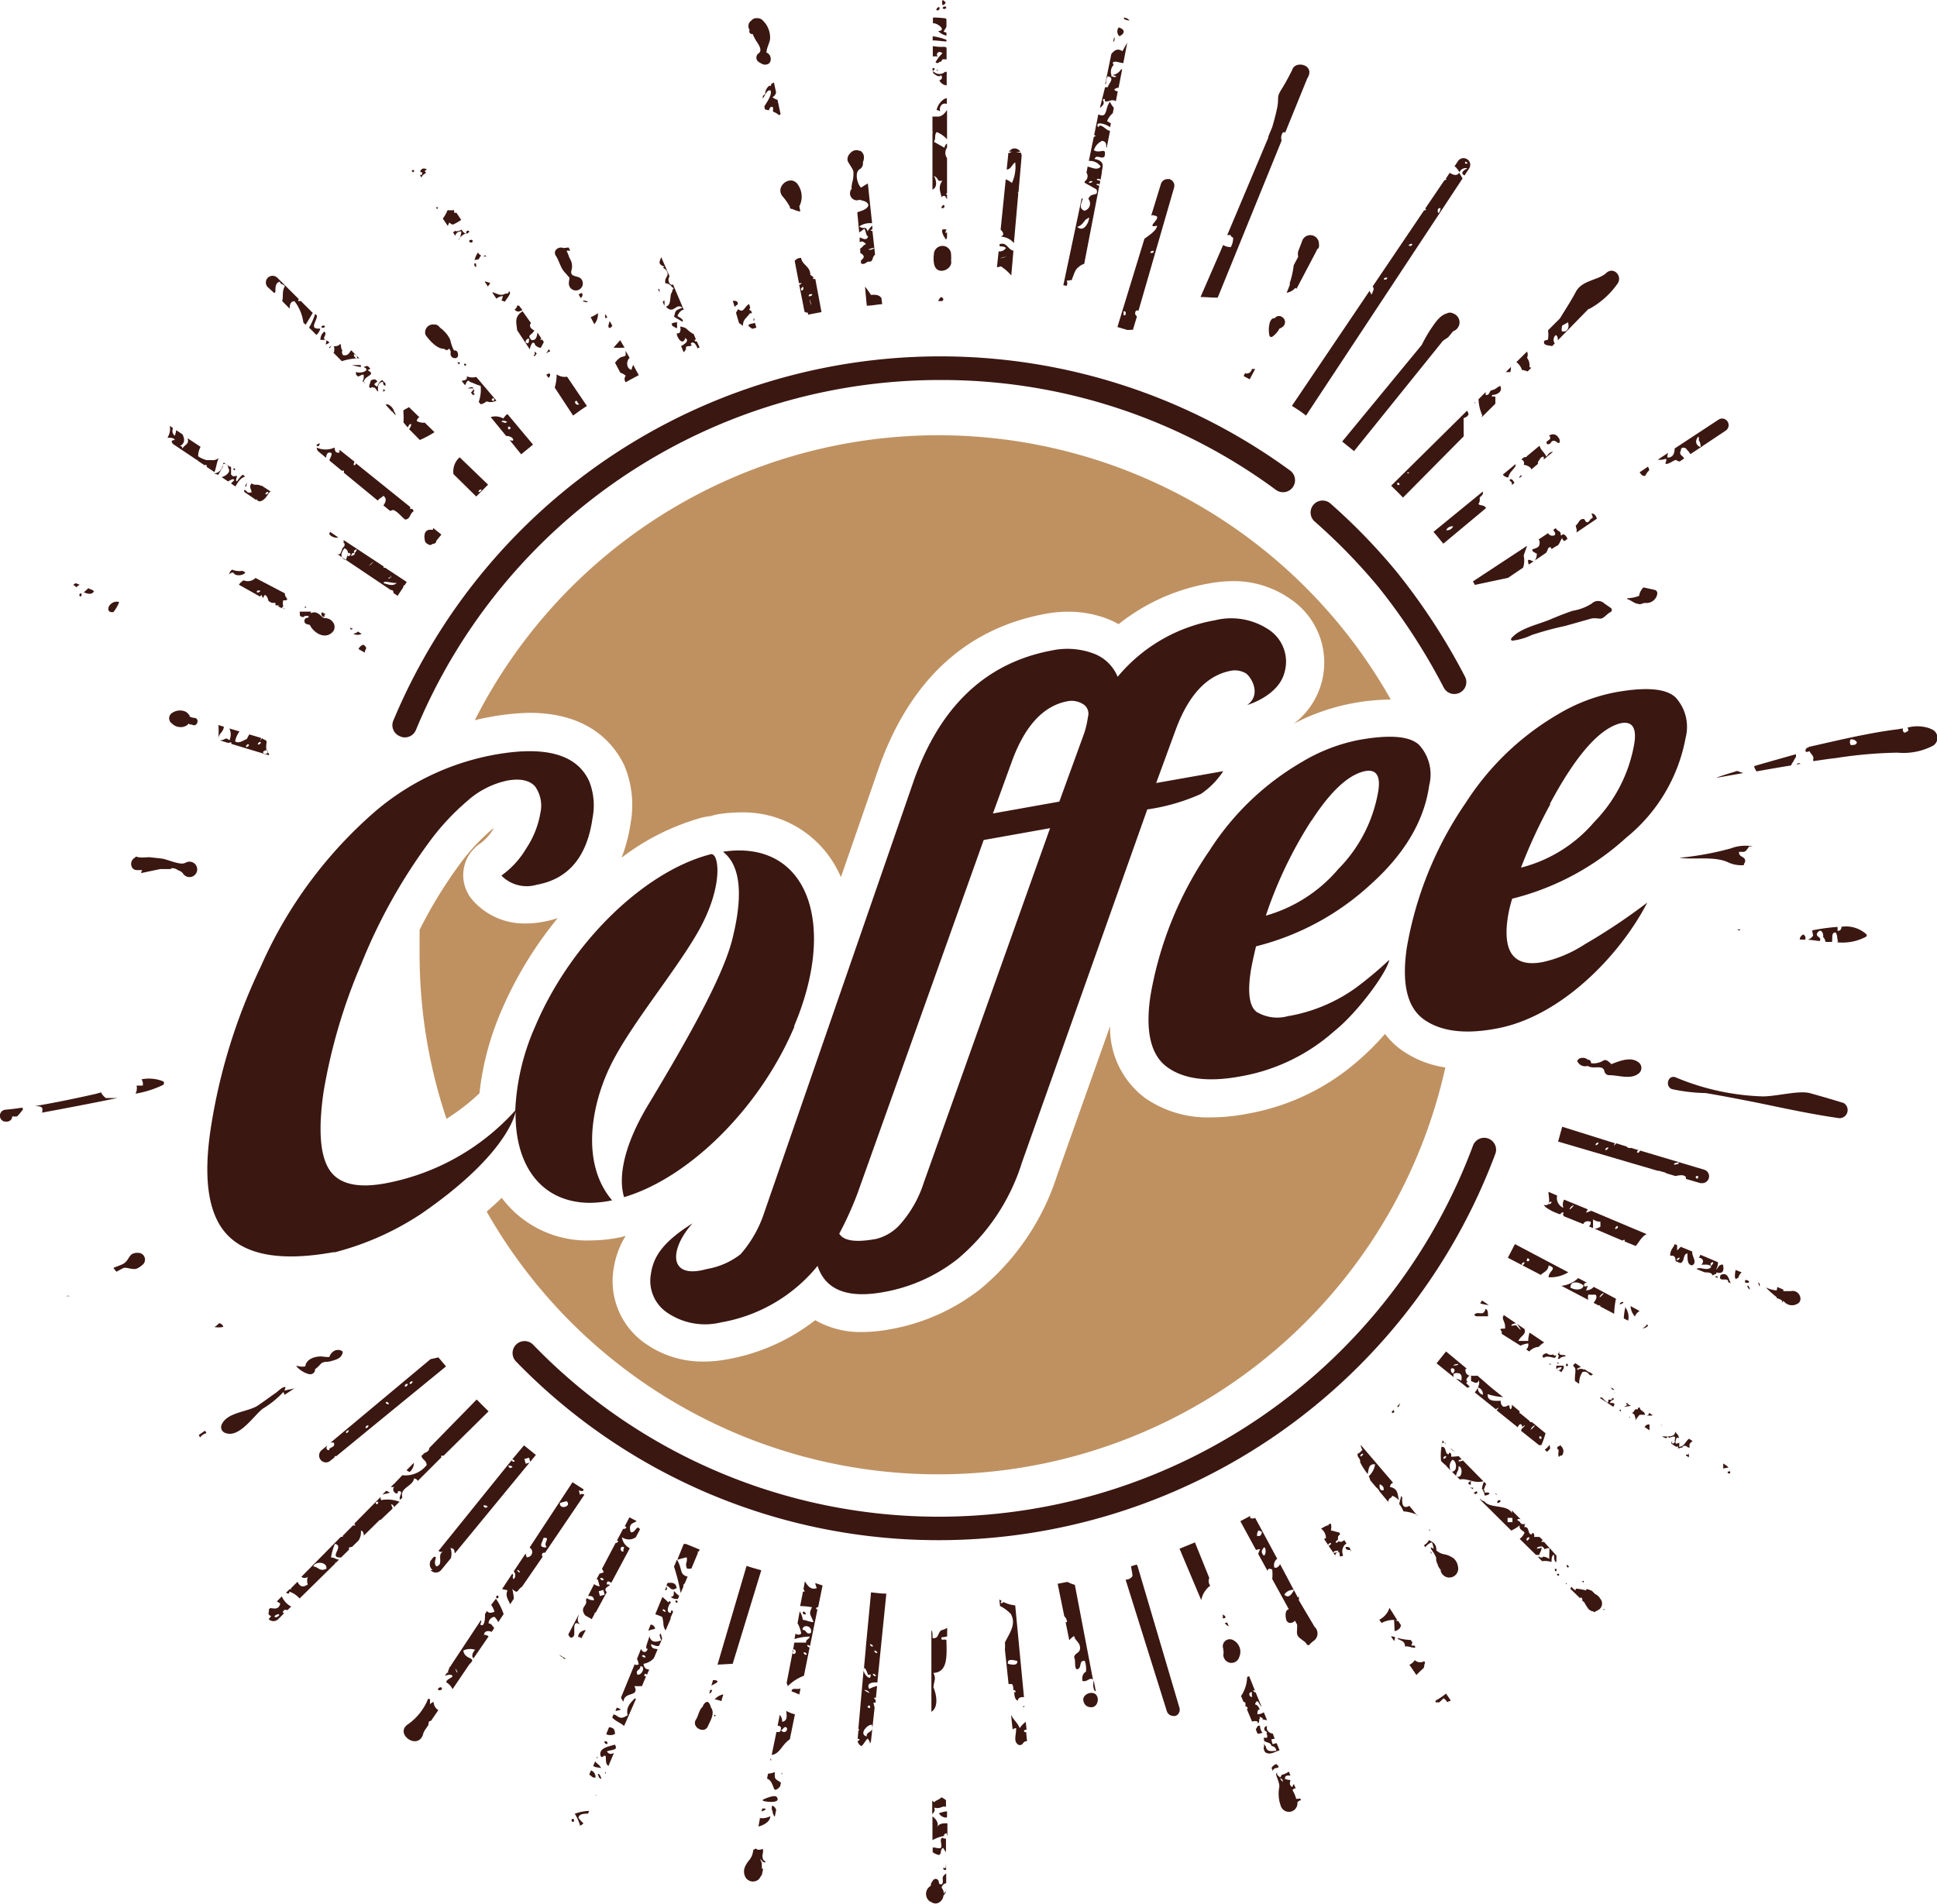 <svg id="Emblems" xmlns="http://www.w3.org/2000/svg" viewBox="0 0 163.38 160.62"><title>logo</title><path d="M143.77,116a1,1,0,0,0-1.3.6,48.09,48.09,0,0,1-44.95,31.3A47.57,47.57,0,0,1,63.2,133.39a1,1,0,0,0-1.45,1.41,49.61,49.61,0,0,0,35.77,15.08,50.13,50.13,0,0,0,46.85-32.63A1,1,0,0,0,143.77,116ZM134.5,69.47A51.48,51.48,0,0,1,140,77.94a1,1,0,0,0,.9.55,1,1,0,0,0,.46-.11,1,1,0,0,0,.44-1.35,53.36,53.36,0,0,0-5.77-8.85,50.59,50.59,0,0,0-5.58-5.76,1,1,0,0,0-1.33,1.52A49.15,49.15,0,0,1,134.5,69.47ZM97.52,52a47.47,47.47,0,0,1,28.33,9.27,1,1,0,0,0,1.2-1.63A50,50,0,0,0,51.4,80.75,1,1,0,0,0,52,82.07a.84.84,0,0,0,.38.08,1,1,0,0,0,.93-.62A47.82,47.82,0,0,1,97.52,52Z" transform="translate(-18.23 -19.94)" fill="#3b1712"/><path d="M65.27,97.4a9.63,9.63,0,0,1-1.17.3,8,8,0,0,1-1.51.15,5.79,5.79,0,0,1-4.48-1.95,3.2,3.2,0,0,1,.65-4.81,4.12,4.12,0,0,0,1.13-1.3l0,0-.23.18A17.2,17.2,0,0,0,57,92.86a38.42,38.42,0,0,0-3.38,5.53c0,.68,0,1.37,0,2a43.7,43.7,0,0,0,2.27,13.94,17.87,17.87,0,0,0,2.78-2.15,24,24,0,0,1,1.84-6.94A32.48,32.48,0,0,1,65.27,97.4ZM62.89,80.08c5.18,0,7.2,2.78,8,4.44a8.63,8.63,0,0,1,.53,4.87,13.52,13.52,0,0,1-.76,2.91,19.9,19.9,0,0,1,6.77-3.38h0a4.51,4.51,0,0,1,.72-.12,5.06,5.06,0,0,1,.67-.17,12.62,12.62,0,0,1,1.84-.15,8.94,8.94,0,0,1,7.71,4,9.77,9.77,0,0,1,.79,1.46l3.19-9.2c2.62-7.39,7.35-11.76,14-13a10.24,10.24,0,0,1,2-.19,9.13,9.13,0,0,1,3.18.56,7.2,7.2,0,0,1,1.05.49,16.92,16.92,0,0,1,7.59-3.43,11.16,11.16,0,0,1,2-.2,8.26,8.26,0,0,1,4.8,1.44A6.46,6.46,0,0,1,127.35,81a17.65,17.65,0,0,1,4.83-1.7,18,18,0,0,1,3.26-.34h.1a43.81,43.81,0,0,0-77.26,1.74c.31-.07.61-.15.92-.2A20.36,20.36,0,0,1,62.89,80.08Zm73.61,28.49a6.65,6.65,0,0,1-1.45-1.4,22.27,22.27,0,0,1-2.24,2.24,19.22,19.22,0,0,1-9.36,4.49,16.3,16.3,0,0,1-3.07.31,9.28,9.28,0,0,1-5.52-1.6,7.39,7.39,0,0,1-3-6.09l-4.46,12.56a20.58,20.58,0,0,1-6.45,9.59,17.16,17.16,0,0,1-7.6,3.41,13.42,13.42,0,0,1-2.44.24,7.67,7.67,0,0,1-3.92-1,16.83,16.83,0,0,1-7.41,3.3,10.83,10.83,0,0,1-2,.19,8.35,8.35,0,0,1-4.81-1.45A6.4,6.4,0,0,1,70,126.91a7.34,7.34,0,0,1,1-2.7l-.41.11a12.73,12.73,0,0,1-2.47.27A9,9,0,0,1,61.42,122a9.66,9.66,0,0,1-.87-1c-.39.38-.82.77-1.27,1.16A43.81,43.81,0,0,0,140.14,110,8.67,8.67,0,0,1,136.5,108.57Z" transform="translate(-18.23 -19.94)" fill="#bf9161"/><path d="M145.78,95.76a22.22,22.22,0,0,0,9.63-5.16,14.13,14.13,0,0,0,5-8.43,3.67,3.67,0,0,0-.87-3.41q-1.22-1.12-5.13-.4a14.82,14.82,0,0,0-4.78,1.85,23,23,0,0,0-7.75,7.43,30.72,30.72,0,0,0-5,12.32c-.43,3,.05,5,1.47,6s3.44,1.26,6.09.76c5.5-1,10.49-6.26,12.73-10.63a50.65,50.65,0,0,1-5.29,3.53,10.65,10.65,0,0,1-3.54,1.49q-3.58.67-2.94-3.72A10.84,10.84,0,0,1,145.78,95.76Zm3.18-8c2.21-4.14,4.22-6.4,6-6.81.94-.17,1.31.38,1.13,1.65a12.49,12.49,0,0,1-3.41,6.71,12,12,0,0,1-6.16,3.83A44.37,44.37,0,0,1,149,87.78Zm-22,17.88a3.37,3.37,0,0,1-2.74-.33c-.6-.45-.77-1.58-.5-3.38.06-.42.21-1.13.45-2.15a22.18,22.18,0,0,0,9.61-5.17q4.37-3.9,5-8.42a3.68,3.68,0,0,0-.87-3.42c-.8-.74-2.52-.87-5.13-.39A14.91,14.91,0,0,0,128,84.25a22.84,22.84,0,0,0-7.74,7.43,30.72,30.72,0,0,0-5,12.32q-.66,4.5,1.46,6t6.15.75a16,16,0,0,0,7.92-3.83c2-1.6,4.46-5,4.62-6a32.7,32.7,0,0,1-2.79,2.34A13.8,13.8,0,0,1,126.93,105.66Zm1.9-16.47c1.61-2.49,3.12-3.88,4.5-4.17.94-.18,1.32.37,1.13,1.64a12.25,12.25,0,0,1-3.37,6.61A12.47,12.47,0,0,1,125,97.19,35.66,35.66,0,0,1,128.83,89.19ZM121.41,85l-5.66,1,1.66-4.53c1.09-2.92,2.63-4.56,4.64-4.94a1.82,1.82,0,0,1,1.25.21c.39.22,1.41,1.76.13,2.68,0,0,2.59-.74,3.13-2.7A3.24,3.24,0,0,0,125.15,73a5.7,5.7,0,0,0-4.44-.73,13.76,13.76,0,0,0-8.21,4.77,3.52,3.52,0,0,0-2.13-2,6.34,6.34,0,0,0-3.43-.22q-8.28,1.55-11.61,10.91L82.7,122.22a10.11,10.11,0,0,1-2,3.53A6.3,6.3,0,0,1,77.86,127c-3.27.93-3.2-1.63-1.22-3.85-2.47,1.55-3.29,2.79-3.5,4.23a3.24,3.24,0,0,0,1.48,3.38,5.65,5.65,0,0,0,4.41.75,13.45,13.45,0,0,0,8.16-4.77q1,3.06,5.62,2.2A14,14,0,0,0,99,126.16a17.31,17.31,0,0,0,5.43-8.15L115,88.23a16.9,16.9,0,0,0,4.53-1.31A6.89,6.89,0,0,0,121.41,85ZM96.15,119.71a9.8,9.8,0,0,1-2,3.53,4,4,0,0,1-2,1.22c-1.71.32-2.76.18-3.13-.44a28.73,28.73,0,0,0,1.55-3.43L101.2,90.81l5.6-1ZM110,80.4a8.3,8.3,0,0,1-.31,1.37l-2.11,5.8-5.6,1,1.65-4.53q1.64-4.38,4.65-4.94a1.79,1.79,0,0,1,1.24.21A.94.94,0,0,1,110,80.4ZM77,98.74c2.35-4,1.88-7,1.14-6.72-5.53,1.43-11.75,7.38-14.77,14.52a19.56,19.56,0,0,0-1.68,7.09,19.56,19.56,0,0,1-10.93,6.14q-3.59.67-4.76-1.16c-.78-1.22-.93-3.4-.48-6.54a47,47,0,0,1,3.19-10.82A46.44,46.44,0,0,1,54.42,91a20.2,20.2,0,0,1,3.21-3.47A7.31,7.31,0,0,1,61,85.8c1.15-.22,1.94,0,2.37.5a2.81,2.81,0,0,1,.44,2.23,7.74,7.74,0,0,1-1.2,3,7.45,7.45,0,0,1-2.09,2.28,3,3,0,0,0,3,.77q4-.73,4.69-5.63a5.53,5.53,0,0,0-.28-3.09q-1.56-3.45-8.13-2.22A21.41,21.41,0,0,0,50,88.29a37.07,37.07,0,0,0-9.77,13.19A48.62,48.62,0,0,0,36,115.18q-1,6.63,1.54,9.08t8.78,1.33l.16,0a24.13,24.13,0,0,0,7.24-3.22c6.95-4.77,7.92-8.15,8-8.65-.08,4.58,2.19,7.7,6.31,7.7a9.69,9.69,0,0,0,1.83-.21c-2.68-3.15-1.75-8.1-.1-11.44S75.07,102.06,77,98.74Zm8.2,7.8c3.48-8.2,1.4-14.85-4.63-14.85a9,9,0,0,0-1.36.11c1.87,1.44,1.44,4.79.78,7.41-.85,3.38-4.24,9.2-7,13.8-2.29,3.75-2.59,6.41-2.12,7.93C76.3,119.33,82.3,113.5,85.24,106.54Z" transform="translate(-18.23 -19.94)" fill="#3b1712"/><path d="M74.26,42.43l-.11.1c.18.11.37.22.39.49s-.23.36-.2.7c0,.06,0,.1,0,.12s0,0,0,0a.7.7,0,0,1,.59.35h0s.08,0,.12.08a.87.87,0,0,0-.11.18.55.55,0,0,1-.11.27c-.11.48,0,.95-.43,1.09.65.71.82-.34,1.39.08-.51.26-.57.11-.7.78l.72.42c.09-.23-.24-.34-.44-.49.14-.31.31-.5.53-.53L75,43.94c-.28.16-.53-.4-.29-.68L74,41.63C73.88,42,73.67,42.22,74.26,42.43Zm0,3.31a1.23,1.23,0,0,0,0-.47.49.49,0,0,1-.13.12Zm-4.8,1-.15-.28c-.06.07-.07.17,0,.34A.41.41,0,0,1,69.49,46.72Zm5.89.4a.87.87,0,0,0-.48.11l.08.19s0,0,0,0l.36.2C75.4,47.42,75.27,47.3,75.38,47.12Zm-6.72-.76a2.36,2.36,0,0,1-.58.32l.31.59A1.29,1.29,0,0,0,68.66,46.36Zm-.33,108.57a1,1,0,0,1-.57-.18l-.08.14c.18.56-.57.57-.08,1.3.16.12.4.21.57.34l.25-.47a.09.09,0,0,1,0-.08.06.06,0,0,1,.08,0l.94-1.74c-.49-.44.77-.62,0-.65,0-.36.18-.26.38-.13l1.56-2.92a1.22,1.22,0,0,1-.66-.93,1,1,0,0,0,1.17,0l.35-.66c-.28-.48-.37.33-.78.24-.25-.8.28-.74.5-.94l-.61-.32a0,0,0,0,1,0,0h0l-.4.77c.21,0,.14.17,0,.2s-.1,0-.13,0l-.53,1s0,0,.08,0,0,.2-.19.2l-1.15,2.19a.53.53,0,0,1,.14.29,2.05,2.05,0,0,1-.34.1l-.26.49.11,0,.16.59a1.09,1.09,0,0,1-.47-.19l-.51,1C68.07,154.58,68.29,154.59,68.33,154.93Zm2.42-4.51c.32,0,0,.18.11.4A.21.21,0,0,1,70.75,150.42Zm-1.6,2.79c-.08.13-.29-.08-.25-.15S69.19,153.14,69.15,153.21Zm0,.85.11.4-.4.11-.1-.4ZM73.74,44.32h0l.12.3C73.86,44.47,73.9,44.29,73.74,44.32Zm-5.3,124.2-.17.4c.17.16.45.12.67.19C68.75,168.75,68.46,168.68,68.44,168.52Zm1.66-2.29c0-.52-.25-.53-.5-.57l-.24.59A.83.83,0,0,0,70.1,166.23Zm0-115.7.45.85a1.32,1.32,0,0,1,.46.26.43.43,0,0,0,0,.55c.36-.21.73-.4,1.1-.6l-.47-.86a1.32,1.32,0,0,0-.14.41c-.46-.09-.46-.78-.16-1L71,49.54v.39c-.13.11-.36.1-.49.2S70.23,50.37,70.12,50.53Zm.49,113.63a1,1,0,0,0-.34-.15l-.11.27A1.22,1.22,0,0,0,70.61,164.16ZM69.88,47.43l-.22-.4c-.09.25-.2.53,0,.59A.64.64,0,0,0,69.88,47.43Zm.66,1.21-.56.63a8,8,0,0,0,.93,0ZM73.11,157l-.2.51.58-.16A.42.42,0,0,0,73.11,157ZM69.7,49.58l-.06.06,0,0Zm-.5,117.31c0,.08.18.28.26.15S69.28,166.77,69.2,166.89ZM71.7,150Zm-3.17,18.33.14-.17H68.6ZM56.12,38.71a.76.76,0,0,0,.31.18,4.07,4.07,0,0,0,.7-.4l-.4-.6h-.2a1,1,0,0,0,0-.22v0a3.37,3.37,0,0,1-.55,0,3,3,0,0,1-.4.71L56,39C56.05,38.87,56.09,38.81,56.12,38.71Zm3,5,.26.4a1.42,1.42,0,0,0,.2-.3l-.43-.13ZM57.75,39.4c-.12,0-.21,0-.19.28a1.32,1.32,0,0,0,.26-.18Zm-2.54,95.06-.67.15-8.45,7.06a.42.42,0,0,1,.31,0c.12.45-.39.29-.41.62-.26,0-.26-.24-.15-.4l-.49.4a.59.59,0,0,0-.07.82.58.58,0,0,0,.44.21.55.55,0,0,0,.37-.14l.34-.27h0c0-.09.1-.18.16-.11l3.6-2.95h0l5.66-4.63Zm-7.77,6.37c-.11-.11.15-.26.2-.21S47.5,140.89,47.44,140.83Zm1.65-.41c-.11-.11.15-.27.21-.21S49.15,140.47,49.09,140.42Zm1.68-2.16c.08-.13.29.07.25.14S50.73,138.33,50.77,138.26Zm1.63-1.35c-.11-.11.15-.27.21-.21S52.46,137,52.4,136.91Zm.41-.21c-.11-.11.15-.27.21-.21S52.87,136.75,52.81,136.7ZM55.2,37.43s-.06,0-.09,0H55l.1.16S55.16,37.48,55.2,37.43Zm3.61,4.06a.53.53,0,0,1-.26-.25,1.73,1.73,0,0,0-.29.65,1.21,1.21,0,0,1,.34-.07A2.3,2.3,0,0,1,58.81,41.49Zm.36,0H59.1l-.09.1a.66.66,0,0,1,.26,0Zm-.79,1a1.12,1.12,0,0,0,0-.32h-.14a1.16,1.16,0,0,0,0,.18Zm-.29-2.27c0-.07-.32-.07-.28.08S58.13,40.43,58.09,40.28Zm-1.42-.83-.23.15.2.3a.42.42,0,0,1,.51-.36c-.06.28-.08.59-.26.74h0a1.23,1.23,0,0,1,.61-.58.55.55,0,0,1-.32-.33A.93.93,0,0,1,56.67,39.45ZM67,158.06a.24.24,0,0,1,.26.11l.38-.71C67.24,157.53,67,157.71,67,158.06ZM49.13,74.62a.61.61,0,0,0-.25-.29.66.66,0,0,0-.41.37L49,75C49,74.85,49.07,74.74,49.13,74.62Zm.58-21.85ZM48.42,73.22c-.08.11-.25.14-.38.2a.8.8,0,0,0,.69,0Zm2.38,72.5-.32.32c.17-.07.45-.09.63-.17A1.27,1.27,0,0,0,50.8,145.72Zm2.34-2.37-.62.63a1.74,1.74,0,0,0,.26.15A1,1,0,0,0,53.14,143.35ZM45.05,58l.69.57c0-.29.14-.58.46-.39,0,.28-.14.39-.19.61l1.06.87c.06,0,.13-.06.16,0s0,.11,0,.16l2.86,2.35c.15-.2.33-.24.48-.4.27.2.24.48,0,.81l.56.46.27-.08c.42.18.65.55,1,.81.39,0,.4-.41.6-.6a.63.63,0,0,1,.13-.11L53,62.86c-.06,0-.13.07-.16,0s0-.1,0-.14l-4.6-3.7,0,.09c-.23.2-.2,0-.11-.22l-1.26-1a.83.83,0,0,0,0,.23c-.36.07-.39-.16-.42-.42a1.84,1.84,0,0,1-1.51,0A.6.6,0,0,0,45.05,58Zm-1.52,13.9a.78.78,0,0,0,.28.11c.13-.15.3-.1.48-.09a1,1,0,0,0-.08.14l-.1,0a.28.28,0,0,0,0,.54l.25.06c.37.75,1.39,1.3,2,.51a.67.67,0,0,0,0-.67.83.83,0,0,0-.74-.41c-.18,0-.39-.32-.6-.41a.56.56,0,0,0-.57,0,.65.65,0,0,0,0-.14h-.94C43.52,71.67,43.52,71.77,43.53,71.87Zm.39-.7h.13a.47.47,0,0,1,0-.1A.31.31,0,0,0,43.92,71.17Zm1.24-13.85s-.31.1-.2.21S45.27,57.43,45.16,57.32Zm19.33-5.53c.12-.12.21-.23.08-.39l-.26.12ZM63.32,50a2.15,2.15,0,0,0,.18-.24,1.29,1.29,0,0,1-.16-.17.83.83,0,0,0,0,.28h-.12Zm1.32-.43-.12-.17a1.72,1.72,0,0,1-.25.37l0,0A1.24,1.24,0,0,1,64.64,49.58Zm-4-4.66c0,.13-.07.26-.11.39a.85.85,0,0,1,.28.1c.16-.27.45-.57.44-.79l-.07-.11a.63.63,0,0,1-.13.2.47.47,0,0,1-.17,0c-.4.26-.75,0-1.11-.11,0,0,0,0,0,.05l.33.5A.91.91,0,0,1,60.67,44.92Zm7.08,9.26-1.66-2.45a1.17,1.17,0,0,1-.88-.2,3.79,3.79,0,0,1-.16,1.12L66.57,55C67,54.69,67.35,54.43,67.75,54.18Zm-1-.34c.24-.21.15.11.37.21A.22.22,0,0,1,66.74,53.84Zm1,91.84s0,0,0,.07l0,0Zm-.32-100.3c.15,0,.32.16.41,0-.15,0-.32-.16-.43,0ZM65.94,43c.09.09.17.21.27.3s0,.3,0,.55a.59.59,0,1,0,1-.42c-.26-.25-.94-.1-.78-.68a1.2,1.2,0,0,0-.14-1c-.1-.21-.16-.46-.28-.66l.32,0-.14-.27-.43.05c-.4-.18-.94.21-.64.66S65.49,42.55,65.94,43Zm1.11,1.8.16.29c.15-.13.22-.31.07-.44A.83.83,0,0,1,67.05,44.76Zm-5.2,3,1.07,1.62a1.14,1.14,0,0,1,.23-.57c.15,0,.19.07.21.19a.8.8,0,0,0,.48.25c.09-.17.18-.32.26-.5l-.13-.2a.22.22,0,0,1-.16,0,.75.75,0,0,0,.07-.12L63.56,48c-.05.32-.08.66-.49.64-.44-.46,0-.38.23-.82-.39-.19-.45-.45-.28-.62l-.71-1C61.58,46.67,61.79,47.16,61.85,47.8Zm1,.73c0,.22,0,.44-.21.35S62.71,48.42,62.89,48.53ZM60.1,53.74l-1.7-2a1.21,1.21,0,0,1-.79-.05s0,.06,0,.1c0,.23-.22.23-.41.27l0,.06.26.32c.07-.11.1-.27.2-.35s.14,0,.21.07h0c.31.1.57.25.9.33a3.14,3.14,0,0,1-.16,1.36l.17.2a1.09,1.09,0,0,0,.49-.25A1,1,0,0,0,60.1,53.74Zm-.38-.12c.15-.19.24,0,.18.1S59.66,53.72,59.72,53.62Zm-2.15-2.9-.09-.1H57.4C57.34,50.71,57.42,50.89,57.57,50.72Zm.09,2,.05,0a1.71,1.71,0,0,1,.46,0,.2.2,0,0,1-.06-.11A.61.61,0,0,0,57.66,52.74Zm4.63-6.63L62,45.72h-.08l-.07,0a.48.48,0,0,1-.22.34s0,0,0,0C61.92,46.36,62.09,46.17,62.29,46.11Zm-1.1,10.94,1,1.24,1-.82-2.16-2.58a1.14,1.14,0,0,0-.34.38,1.34,1.34,0,0,0-1.07-.12l.55.67c.07,0,.1,0,0,0l.75.92c.25,0,.54.11.59.28S61.38,57.13,61.19,57.05Zm-.65-1.53c.1-.17.3,0,.46,0C60.89,55.72,60.69,55.56,60.54,55.52Zm.54.56c0-.23.21-.12.21,0S61.08,56.2,61.08,56.08Zm-2.84-3.15a.91.91,0,0,0-.07-.14.89.89,0,0,1-.22.29l.19.23a1.22,1.22,0,0,0,.17-.15v0c-.11.06-.17-.07-.11-.16Zm.16,8.92q.48-.49,1-1L57,58.52a1.59,1.59,0,0,0-.52,1.42Zm.41-.6c.1.1-.16.26-.21.2S58.75,61.19,58.81,61.25Zm-2-10.75a.72.72,0,0,0,.12.21l.11-.16A1,1,0,0,0,56.82,50.5Zm86.42,79.18-.15.24a2.85,2.85,0,0,0,.72.14Zm-4.35,19.43-.11-.14v.1ZM138,159.45Zm9.12-92.23a.76.76,0,0,0,.06.35l1.37-.93a.3.3,0,0,0,.15-.18c.11-.11.06-.4.34-.34l.06.15.36-.24s0,0,0,0c.33-.08.34-.48.54-.69a.34.34,0,0,0,.18.25l.26-.18a.63.63,0,0,0-.23-.34c-.2-.16-.26.13-.34,0a.41.41,0,0,0-.07-.27.79.79,0,0,1-.35-.3l-.19.13c0,.17.2.18.13.44a.4.4,0,0,1-.58-.15l-.8.53a.43.43,0,0,1,.07.38c0,.32-.36.36-.61.47,0,.23.21.21.3.33h.08a.16.16,0,0,1,0,.1s0,0,0,.06-.07.38-.21.48S147.24,67.06,147.09,67.22Zm-1.15-6.55c-.09-.13-.15-.3-.35-.31-.19.18.17.17.13.41a.17.17,0,0,1,0,.1Zm-9.79,78a3.49,3.49,0,0,0,.15-.34l-.26.27A.34.34,0,0,1,136.15,138.63Zm-.48.49.15-.09-.08-.18-.17.18Zm5.25,3.31-.37-.36A.76.76,0,0,0,140.92,142.43ZM142.2,136a.44.44,0,0,1-.34-.58h.1l-1.76-1.46c-.27.33-.53.66-.8,1,0,0,0,0,0,0l1.46,1.18a.35.35,0,0,1,0-.32c.54-.13.74.08.62.62-.1-.12-.32-.13-.47-.21l1,.8a.47.47,0,0,1,.19-.08,2.13,2.13,0,0,0-.29-.31c0-.06,0-.09.12-.1-.12-.12-.19-.22.06-.46A.42.42,0,0,1,142.2,136Zm-1.38-.2c-.18,0-.23-.17-.2-.4C140.93,135.3,141,135.6,140.82,135.75Zm0-.59c0-.2.26-.16.41-.21C141.23,135.15,141,135.11,140.82,135.16Zm.86-80a.64.64,0,0,0,.41-.28c0-.19-.07-.24-.12-.34l-6.4,6.33q.51.49,1,1l5.12-5.17Zm-5.61,5.59c0-.23.21-.11.2,0S136.07,60.86,136.07,60.74Zm.82-1h.21C137.1,59.82,136.93,60,136.89,59.71Zm6,2.71a.61.61,0,0,0,.14-.55c.07-.2.34-.2.27-.55,0,0,0,0,0,0l-4.16,3.4c.28.32.55.66.83,1l3.6-3C143.43,62.49,143,62.64,142.91,62.42Zm-2.71,2.25a.56.56,0,0,1,.62-.41A.57.57,0,0,1,140.2,64.67Zm0,77-.3-.31a.32.32,0,0,1,0,.18c0,.06,0,.13-.07.18C139.92,141.59,140.06,141.65,140.18,141.69Zm-2.39,6.07-.69-.85a.62.62,0,0,1-.29.1c-.32,0-.32-.43-.31-.82l-.08-.11c-.06.22-.12.44-.17.68a2.88,2.88,0,0,1,.36.62A3.28,3.28,0,0,1,137.79,147.76ZM149.06,135a.58.58,0,0,1-.19,0l.11.08A.12.12,0,0,0,149.06,135Zm.43-.71a.41.41,0,0,1-.19,0,.29.29,0,0,0-.07-.08.51.51,0,0,1-.53-.1.67.67,0,0,0-.31.12,1.11,1.11,0,0,1-.07.16s.07.07.15.11c.11-.18.48-.09.89,0A.28.28,0,0,0,149.49,134.29Zm.2.61h-.14a.24.24,0,0,0,.13.1S149.69,134.94,149.69,134.9Zm-3.68-10c-.2.38-.39.77-.6,1.15l2.78,1.45c.24-.24.63-.34.66-.8.81.27,0,.44,0,1a2.92,2.92,0,0,0,1.66-.42Zm.6,1.75c-.11-.1.15-.26.2-.2S146.66,126.74,146.61,126.68Zm.41-.41c0-.23.21-.12.21,0S147,126.39,147,126.27Zm5.42-54.11c.28-.07.52,0,.79,0s.55-.42.85-.55a.21.21,0,0,0,0-.36l-.52-.36a.77.77,0,0,0-1.07,0,4.24,4.24,0,0,1-1.61.61c-.65.22-1.28.47-1.91.74-1,.42-2.56.73-3.26,1.58a.12.12,0,0,0,.08.2,5.19,5.19,0,0,0,1.65-.48,26.25,26.25,0,0,1,2.8-.76Zm-9.89,58.74.19.12h1c0-.24,0-.58-.21-.62C143.35,131.09,142.87,130.45,142.55,130.9Zm3.53.7-1-.68c-.27.36.18.54.09,1.14-.54,0-.39.06-.28.25h0a.08.08,0,0,1,0,.09.3.3,0,0,1,0,.1l1.59,1a2.06,2.06,0,0,1,.65-.19.51.51,0,0,1-.17.51l.26.17a1.2,1.2,0,0,1,.8-.39,1.67,1.67,0,0,1,.46-.37l-1.23-.83a2.22,2.22,0,0,0-.12.7h-.83c.23-.48.67-.52.52-1l-.64-.44c.19.25.62.91-.05.14-.06-.06-.38.06-.42,0S145.92,131.57,146.08,131.6Zm.29-71.29.27-.22h-.17A.45.45,0,0,0,146.37,60.31Zm-3.71,9,2.77-.59,1.27-.86a1.88,1.88,0,0,0,.05-1c.07-.3.2-.54.28-.84l-4.56,3C142.54,69.13,142.6,69.23,142.66,69.32Zm-.11,66.53Zm1,9.29-.15-.15a1.77,1.77,0,0,0-.17.59,1.14,1.14,0,0,1,.22.57c.4,0,.67-.32,0-.24,0-.08,0-.13,0-.2l-.07,0a.43.43,0,0,1,.07-.2A1.15,1.15,0,0,1,143.59,145.14Zm15.16-86.5c.16.16,0,.27,0,.48.38,0,.56-.26.89-.34a.46.46,0,0,0,.31.13l.36-.24c-.06-.24-.36-.24-.32-.57.1-.1,0-.36.27-.35s.27.19.41.28a1.74,1.74,0,0,0,.19.26l3-2a.56.56,0,0,0-.32-1,.56.56,0,0,0-.31.09l-3.71,2.44h0c0,.41-.14.78-.61.76a.89.89,0,0,1,.07-.4l-.88.58A1.39,1.39,0,0,0,158.75,58.64Zm2.68-1.78c.2-.07.12.16.13.27a.8.8,0,0,1,.14.56A.47.47,0,0,1,161.43,56.86Zm1.68,28.73,2.21-.39a3.82,3.82,0,0,1-.51-.18c-.57.17-1.14.35-1.7.54C163.08,85.56,163.09,85.59,163.11,85.59ZM156.81,132a.57.57,0,0,0,.43-.22l-.09-.11a.78.78,0,0,1-.37.32Zm-.34-61.08a1,1,0,0,0,.42-.11.5.5,0,0,0,.13,0,.92.92,0,0,0,1-.79.31.31,0,0,0-.17-.3,55.65,55.65,0,0,0-1-.22,1.26,1.26,0,0,0-.35.61.27.27,0,0,0,0,.09,2.8,2.8,0,0,1-1,.21c-.05,0,0,.07,0,.08C155.81,70.57,156.12,70.9,156.47,70.89Zm-6.89,49.89-.74-.32c0,.48.28,1.28-.4,1.1.15.26.45.37.7.53l.6.25.13,0c0-.09.18-.18.22-.13s0,.13-.05.17a.19.19,0,0,1,.09.14l1.64.66c.1-.18.25-.3.62-.2a.39.39,0,0,1-.14.4l.35.14v-.74a1,1,0,0,0,.62.2v.42a1.1,1.1,0,0,1-.48.18l2.35,1c.06-.06.14-.09.17-.06s0,.08,0,.13l.94.38c.3-.35.5-.8.92-1l-2.85-1.2v0l-1.82-.77-.44.16a1.08,1.08,0,0,1,.15-.28l-2-.82a.79.79,0,0,0-.06.69A.89.89,0,0,1,149.58,120.78Zm-.7.74c-.11-.11.15-.27.21-.21S148.94,121.57,148.88,121.52Zm5.79,1.86c.11.1-.15.26-.2.2S154.62,123.32,154.67,123.38Zm-3.93-1.66c.7-.49-.5.69,0,0ZM157,60.09a1.59,1.59,0,0,1,.34-.48.89.89,0,0,0-.11-.3l-.71.48C156.64,59.89,156.68,60.12,157,60.09Zm13,24.24a.25.25,0,0,0-.24.11l.36-.06S170,84.34,170,84.33Zm.47,14.89c.12-.15,0-.37-.13-.44a.49.49,0,0,0-.31.42Zm-5.5-.79a.35.35,0,0,1,.05-.08l-.25,0A.23.23,0,0,0,165,98.43Zm-5.08-6.12s0,0,0,0c1.26.18,3-.17,4.16.41a2.64,2.64,0,0,0,1.27.21c0-.18.12-.2.11-.37,0-.39-.56-.28-.52-.75h.41c.24-.07.31-.3.46-.47a.47.47,0,0,0,.27,0,3.5,3.5,0,0,0-1.84.18A25.23,25.23,0,0,1,159.87,92.31Zm9.42-7.79a.67.67,0,0,1,.17-.31,2.3,2.3,0,0,1,.23-.4,2.32,2.32,0,0,0,0-.24c-1.17.33-2.34.66-3.51,1v.1a2,2,0,0,0,.19.35Q167.82,84.76,169.29,84.52Zm-24.75,62.22c.06,0,.32-.1.21-.21S144.44,146.63,144.54,146.74Zm5-5.06,0-.05,0,0A.28.28,0,0,0,149.53,141.68Zm-.59.49a.79.79,0,0,0-.05-.33,1.42,1.42,0,0,1-.4.41l.21.17.16-.17h0Zm-2.4-1.65a.2.2,0,0,1-.06.12l1.53,1.22a1.38,1.38,0,0,0,.2,0,6.81,6.81,0,0,0,.35-1l-1.14-.94c-.1,0-.19,0-.22-.11l0,0-.77-.63h-.06V139l-.66-.55h0a.59.59,0,0,1,0,.23c-.1.31-.2.05-.2-.17l-.12,0a.52.52,0,0,1-.4.1.51.51,0,0,1-.2-.49c-.46,0-1.15.1-1.11-.56a5.45,5.45,0,0,0,1.3.25L144,137h0s0,0,0,0l-1.15-1a2.39,2.39,0,0,1-.54,0v.41s0,.05.06.08a.71.71,0,0,1,.25.11c.15,0,.31,0,.31-.19.17.09,0,.69-.31,1l1.78,1.43s0,0,0,0c.35-.26.21-.07.06.08l1.79,1.44a.47.47,0,0,1,.15-.24c.16-.09.22.08.22.25l.05-.08C147.08,140,146.69,140.42,146.54,140.52Zm1.69.68c0,.24-.2.12-.2,0S148.23,141.09,148.23,141.2Zm-.79-.87c.69-.51-.5.69,0,0ZM142.89,137a.56.56,0,0,1,.41.62A.58.58,0,0,1,142.89,137Zm2.09,9.52h0Zm-.49-.49-.07-.07h-.08A.37.37,0,0,0,144.49,146.05Zm7.66-17.81h0Zm4,2.78c0-.16.19-.32.37-.46l-.76-.41A1.47,1.47,0,0,0,156.12,131Zm-6.41,3a.44.44,0,0,1-.12.18l.09.15a.6.6,0,0,1-.1.25l.16,0c.1-.15.33-.18.55-.23l-.14-.09c-.21,0-.48,0-.44-.22h.11Zm-.11,1.51.31.2c.05-.19.24-.25.18-.55h-.62v.26l.06,0c.05-.12.25-.11.39-.14C149.91,135.53,149.75,135.53,149.6,135.56Zm.86-.39a.26.26,0,0,0-.09-.14c-.07.05-.13.12-.07.18S150.4,135.21,150.46,135.17ZM97.23,29.22a.72.72,0,0,1,.3.12c-.12-.37.16-.78.56-.63v-.49l-.18.05A1.48,1.48,0,0,0,97.23,29.22Zm-.41,8.28v.09l0-.05Zm.79-11.22c.18.28,0,.38-.15.44a.79.79,0,0,0,.35.35.71.71,0,0,0,.27.07V26l-.14,0a.7.7,0,0,1-1-.06v.17C97.15,26.27,97.44,26.5,97.61,26.28ZM97,34.77c.5.27.19.5.72.41-.42.57-.13,1-.08,1.39.3-.26.35,0,.47.19v-.41s-.08,0-.08,0,0-.09.08-.11V33.28a.76.76,0,0,1,0-.89v-.34a.46.46,0,0,0-.21.36L97,31.9c.21-.31,0-.51.24-.82a2.39,2.39,0,0,1,.87.61l0-2.48c-.25.4-.54.62-.91.56a1.55,1.55,0,0,1-.32,0V31a.37.37,0,0,1,0,.21l0,4.72C97.25,35.79,97.28,35.27,97,34.77Zm51.72,22.64c.35.08.28-.27.55-.28s.32.27.5.16a.57.57,0,0,0,0-.29,1.7,1.7,0,0,0-.18-.26.54.54,0,0,0-.37-.16.55.55,0,0,0-.34.13.17.17,0,0,1,.11.15C149,57.15,148.49,57.11,148.74,57.41ZM91.69,44.82a6.85,6.85,0,0,0-.5-.7h0l.15,1.61c.43,0,.86-.1,1.3-.13l-.06-.49,0,0C92.43,44.82,92.1,44.79,91.69,44.82Zm5.67-22.26a1.43,1.43,0,0,0,.7.39v-.26a.67.67,0,0,1-.24-.1,4.11,4.11,0,0,0,.24-.39v-.62a.28.28,0,0,0-.07-.09,8.1,8.1,0,0,0-1.07-.07v.48C97.32,21.87,98.12,22.53,97.36,22.56Zm.7.74A4.89,4.89,0,0,0,96.9,23v.35c.37,0,.76.07,1.16.09ZM83.13,27.16a.89.89,0,0,0-.36.71l-.2.17,0,.22c.21-.29.35-.79.66-.68.12.37-.25.87-.53,1.34l.05.25.33.08a.7.7,0,0,1,.15-.28c.29-.1.19.21.2.39a1.68,1.68,0,0,1,.52.3l.12-.09-.26-1.21a1.17,1.17,0,0,1-.43-.22.58.58,0,0,0,.31-.4l-.18-.84-.24.12a.11.11,0,0,1,0,.1C83.22,27.22,83.16,27.21,83.13,27.16ZM97.25,25.9s.07,0,.12,0a.5.5,0,0,1-.11-.1A.09.09,0,0,0,97.25,25.9Zm.47-1.46a2.78,2.78,0,0,0-.58.76.44.44,0,0,0,.19.07.69.69,0,0,1,.31-.15.33.33,0,0,1,.07-.16.83.83,0,0,1,.36,0v-1l-.16-.07a4.65,4.65,0,0,1-1-.06v.87a3.24,3.24,0,0,1,.44,0C97.09,24.53,97.41,24.13,97.72,24.44Zm-.67,1.25a.73.73,0,0,0-.16,0v.24C97,25.87,97.08,25.84,97.05,25.69ZM75.32,48.05c-.06.23.46,1.17.72.41.39.26-.16.56-.36.68l.21.51a.46.46,0,0,0,.2-.45c.2-.11.66,0,.39-.25.22-.31.48.08.58.38l.18-.08L77,48.74c-.08,0-.16,0-.17-.05s0-.1.1-.11l-.2-.48-.05,0c-.66-.4-.4-.49-1.08-.61C75.67,47.72,75.63,48.16,75.32,48.05Zm3.42,113.71a.59.59,0,0,0-.37-.07l-.14.47C78.47,162,78.8,161.91,78.74,161.76Zm-.44.75a.6.6,0,0,1-.16,0l-.09.31C78.16,162.78,78.25,162.73,78.3,162.51Zm-3-8.61c-.07-.47-.42-.44-.77-.41l-.09.23C74.76,153.77,74.79,154.27,75.33,153.9ZM80.46,45.62c0-.17,0-.32-.42-.3l.15.51A1.53,1.53,0,0,1,80.46,45.62Zm17-24.9c.06-.1,0-.29-.18-.1S97.32,20.9,97.47,20.72Zm-16,1.71s0,0,0,.05l0,0a.22.22,0,0,0,.18.33s0,0,.08,0a3.89,3.89,0,0,0,.31.61c.14.2.54.76.21,1a.45.45,0,0,0-.09.69,1.75,1.75,0,0,0,.48.27h0a.51.51,0,0,0,.25,0h0c.51-.07.45-.86,0-1h0c0-.36.24-.77.3-1.11a2,2,0,0,0-.63-1.62.58.58,0,0,0-.5-.17v0a.4.4,0,0,0-.13,0h0a.53.53,0,0,0-.31.19v0a.56.56,0,0,0-.18.75C81.41,22.46,81.46,22.47,81.5,22.43Zm-.89,24.78a.94.94,0,0,1,.31.23c.07-.6.16-.49.61-1.07l.17,0-.07-.2-.17-.1.09-.17-.09-.3c-.32.1-.47.73-.8.5a.27.27,0,0,1-.14-.08l-.17.31Zm1.46.37-.12-.4c-.3.11-.93.08-.22.5h0Zm1.25,120.86a.32.32,0,0,0-.06-.18l0,.21ZM81.81,46.73c0,.19-.1.33.06.21ZM84.3,36.58a4.74,4.74,0,0,1,.56.82s0,.06,0,.1a.46.46,0,0,0,.14.07l.06,0a2.56,2.56,0,0,0,.66.22l0-.09-.07-.35v0a1.78,1.78,0,0,0-.11-1.82C84.93,34.57,83.47,35.72,84.3,36.58Zm58.91,18.56L144.36,54c0-.18,0-.36,0-.54s-.38.07-.27-.2c.43,0,.92-.3.68-.76-.26.09-.39.3-.68.35s-.17.47-.55.41a1.91,1.91,0,0,0,0-.24l-.6.6a3.45,3.45,0,0,0,.32,1.36C143.24,55,143.22,55.07,143.21,55.14ZM97.75,20.64c0,.08.32.08.29-.07S97.71,20.5,97.75,20.64ZM142,34.14c-.19.1-.7.38-.24.6l.38-.58a.55.55,0,0,0-.15-.78.63.63,0,0,0-.32-.1.57.57,0,0,0-.46.25l-.29.43a1.65,1.65,0,0,1,.41.52A.57.57,0,0,1,142,34.14Zm-.15-.56.18.1C141.94,33.78,141.74,33.8,141.82,33.58Zm3.85,17.29-.47.47a1.89,1.89,0,0,1,.39,0A1.5,1.5,0,0,0,145.67,50.87Zm-3,3-.12.12.06,0S142.61,53.92,142.63,53.88Zm4.19,4.63-.09,0-.26.21a.31.31,0,0,1,.21.44c.29.06.55.15.65.39l.56-.47a.38.38,0,0,1,0-.19c.16-.13.18-.41.48-.41a1.77,1.77,0,0,1,0,.24l.78-.65c-.32,0-.41.24-.56.41-.14-.35-.45-.52-.56-.89,0,0,0,0-.06,0l-1,.83A.2.2,0,0,1,146.82,58.51Zm-.21-7.34a2.09,2.09,0,0,1,.4.12l.3-.3-.15-.09a1,1,0,0,0-.2-.76.63.63,0,0,0,0-.53l-.9.89A1.33,1.33,0,0,1,146.61,51.17ZM152.1,64c-.21,0-.12-.34-.41-.27s-.33.4-.55.55c0,.16.11.26.07.48,0,0,0,.07,0,.1l1.7-1.15a.5.5,0,0,0-.43-.46c0,.16.12.2.07.41C152.3,63.69,152.33,64,152.1,64Zm-.78,45.56a.71.71,0,0,0,.81.31l.2.08c.46.15,1.14-.18,1.23.39a.41.41,0,0,0,.42.31c.76,0,1.76.38,2.42-.11a.59.59,0,0,0,0-1c-.63-.46-1.55-.1-2.26.18a1.78,1.78,0,0,0-.32-.28.33.33,0,0,0-.39,0,1.59,1.59,0,0,1-1,.2.27.27,0,0,0-.44-.24c.14-.12.23,0,.07-.13a.68.68,0,0,0-.46-.07c-.14,0-.32.14-.34.3,0,0,0,0,0,0h0S151.31,109.52,151.32,109.55Zm-2.18-60.41.23-.24h0a.52.52,0,0,1,.07-.69c.14,0,.21.25.18.44L152.22,46l.07,0a7.06,7.06,0,0,0,2.34-2.08c.52-.66-.29-1.54-.93-.94s-2,.59-2.53,1.54c-.42.79-.9,1.53-1.37,2.29l-1,1a2.38,2.38,0,0,1,0,.75c-.06.14-.35,0-.34.27S148.87,49.07,149.14,49.14Zm.82-1.73a5.29,5.29,0,0,0,.52-.29c.14.37,0,.89-.51.76A.92.92,0,0,1,150,47.41ZM128.39,55l13.2-20a4.38,4.38,0,0,0-.29-.48c-.18.28-.47.2-.79,0l-.34.51s.08,0,.08,0-.1.13-.19.12l-1.62,2.39a.34.34,0,0,0,.09.08.19.19,0,0,1-.18.06L134,44.12c.21.16,0,.42-.07.67a.66.66,0,0,1-.17-.33l-6.56,9.72C127.61,54.44,128,54.69,128.39,55Zm11.16-17.44c.26-.22.19.09.08.28S139.44,37.71,139.55,37.52Zm-2.21,3c0,.15-.26.16-.28.08S137.32,40.46,137.34,40.54Zm-2.11,2.84c0,.15-.26.16-.28.08S135.21,43.31,135.23,43.38Zm10.22,16.84c.08-.47.44-.65.62-1a.3.3,0,0,1,0-.15l-1.08.89s0,0,0,0A.59.59,0,0,0,145.45,60.22ZM98.08,39.31a.74.74,0,0,0-.37,0c-.07.28.13.56.31.85a.63.63,0,0,0,.09-.22l0,0v-.4a.23.23,0,0,0-.11.09A.31.31,0,0,1,98.08,39.31Zm-.19-1.9c0-.1,0-.28-.18-.1S97.74,37.6,97.89,37.41ZM74.32,154.09c.14,0,.22,0,.12-.31ZM102.65,39.91a1.48,1.48,0,0,1,1.1.54l.37-4.22-.05,0a.36.36,0,0,1,.07-.1l.26-3a.53.53,0,0,0-.08-.32,1.19,1.19,0,0,1-.24,0c-.37,0,0,0,.21-.09a.64.64,0,0,0-.47-.26.55.55,0,0,0-.49.3c.19-.05.39-.07,0,.1h-.06a.61.61,0,0,0,0,.13l-.13,1.25c.36,0,.43-.42.72-.6a3.19,3.19,0,0,1-.28,1.74,1.73,1.73,0,0,0-.52-.31l-.43,4.25C102.82,39.5,103,39.75,102.65,39.91ZM98,20.19a.55.55,0,0,0-.27-.25.66.66,0,0,0,0,.43C97.8,20.39,97.89,20.31,98,20.19Zm6.63,143.75v-.09a.41.41,0,0,0-.14.12Zm7.58-140.89-.09.44A.33.33,0,0,0,112.19,23.05Zm.38-.8a.56.56,0,0,0,.05.74C113,22.87,113.28,22.45,112.57,22.25Zm.45-.83a.21.21,0,0,0,0,.11.75.75,0,0,0,.46.13A.72.72,0,0,0,113,21.42Zm-8.38,142.83v-.05s0,0,0,.06Zm6-1.63-.18-.92C110.42,162.09,110.42,162.45,110.61,162.62Zm16.9,9.09a2.83,2.83,0,0,0-.31-.74.28.28,0,0,1,.27-.15l-.16-.37a1.25,1.25,0,0,0-.13.26c-.24-.12-.23-.35-.15-.59a2.93,2.93,0,0,1-.45-.08c-.07-.31.2-.33.45-.29l-.14-.35a1.49,1.49,0,0,1-.61.28c0,.07-.08.15-.12.23a2.73,2.73,0,0,0-.25-.23l0,0a.48.48,0,0,1,0-.2.56.56,0,0,0-.1.15h0l0,0h0c.09.37.35.83.26,1.15a3,3,0,0,0,.14,1.52.72.72,0,0,0,1.4-.31.94.94,0,0,1,.23-.16h.08l-.06-.15ZM126.19,170c.13,0,.24,0,.24.27Zm.49.49h0Zm1.11-15.53c0-.06,0-.16,0-.32,0,0,0,0,0,0l-.09.08-.33-.63c-.19.36-.46.75-.81.38a.9.9,0,0,1,.79-.4l-1.15-2.17c-.1.2-.26.35-.47.3a.64.64,0,0,1,.23-.75L124.1,148a.49.49,0,0,1-.43,0,.27.27,0,0,0,0-.16l-.82.44,1.32,2.43a.87.87,0,0,1,.36-.06,1,1,0,0,0-.17.4l.79,1.44c0-.16.08-.27.39-.13a4.09,4.09,0,0,1,0,.8l1.4,2.55c-.34.05-.29.6-.23.85.12.43.55.34.75.11l.18.34q0,.1,0,.24c0,.3-.09.6.16.83s.58.41.63.55a.16.16,0,0,0,.3,0l.25-.22a.76.76,0,0,0,.13-1.22Zm-3.52-5.39a.68.68,0,0,1,.1-.5c.17,0,.17.09.3.1C124.64,149.35,124.61,149.59,124.27,149.52Zm.61,1.61c-.13,0-.26-.29-.21-.41C125,150,125.06,151.09,124.88,151.13Zm6.94-1-.2-.3c-.17.09-.29.23-.5.07,0,.09-.17.18-.22.13s.12-.24.19-.21a.63.63,0,0,1,0-.24c0-.05,0-.1.07-.14a.63.63,0,0,1,.11-.12l-.07-.13-.72-.19a1,1,0,0,0,0-.57l-.2.07a.25.25,0,0,1,0,.09l-.12,0a4.82,4.82,0,0,0-.5.27,1,1,0,0,1,.41.81s-.1,0-.15.07l.36.54c-.08-.11.15-.25.21-.2s-.14.26-.21.21l.42.61c0-.19.25-.15.41-.2,0,.2-.24.16-.41.21l.16.22c0-.16.11-.31.33-.3l.06.37c.09,0,.18,0,.27-.09A.81.81,0,0,1,131.82,150.14Zm-.09.32c0,.16.17.24.41.2C132.1,150.5,132,150.42,131.73,150.46Zm.34.33.14-.07,0-.05ZM125.91,167l-.34.09-.11-.4.29-.07-.17-.43c-.29,0-.61-.32-.47-.64-.29.08-.27.24-.19.42.09,0,.21.13.18.18a.08.08,0,0,1-.07,0,.52.52,0,0,1,.08.39.94.94,0,0,1-.29,0,2.49,2.49,0,0,1,0,.9s0,0,0,.06l.11.26c.41.28.76,0,1.23-.15Zm-.94.26h0a.59.59,0,0,1-.11-.46c.16.19.58.12.61.45a.41.41,0,0,1,.41.4C125.53,167.66,125.05,167.8,125,167.26Zm1.11,1.74a.65.65,0,0,0-.2-.23.72.72,0,0,0-.4.33l.12.27c0-.15.12-.28.41-.28Zm-3.84-10.69a.59.59,0,0,0-.8.8c-.08-.18,0,.14,0,.26a.68.68,0,0,0,1.32.36A1.1,1.1,0,0,0,122.24,158.31Zm-71-88.59c.13,0,.17.11.19.26l.34.23c.15-.24.31-.47.47-.71,0-.08,0-.16.12-.19l.18-.27-1.82-1.2c-.05,0-.11,0-.13,0s0-.07,0-.11l-3.38-2.23a1.15,1.15,0,0,1,0,.26l.06,0a.31.31,0,0,1-.14.4,3.15,3.15,0,0,1-.21.51l-.08,0s0,.05,0,.09,0,0-.08-.07l-.08,0,4.47,3A.17.17,0,0,1,51.19,69.72Zm-3.69-3a4.42,4.42,0,0,1-.15.48c-.5-.21-.44-.58-.12-1a.41.41,0,0,1,.29.48.3.3,0,0,1,.06-.11C48.06,66.72,47.5,67,47.5,66.77Zm.34,0c0-.15.26-.16.28-.08S47.86,66.9,47.84,66.82Zm.22-.2c-.11-.1.15-.26.2-.21S48.11,66.68,48.06,66.62Zm1.45,1c-.64.56.56-.63,0,0Zm1.65,1c.1.11-.15.27-.21.21S51.1,68.63,51.16,68.69Zm.62.41c-.29.52-.71.37-1.24.21C50.56,68.85,51.41,69.22,51.78,69.1Zm90.49,76c-.06-.06-.32.1-.21.21S142.37,145.19,142.27,145.08Zm-6.67,1.2a1.43,1.43,0,0,1,.6.41c-.17-.38,0-1-.78-1.15a.41.41,0,0,1,.26-.36L133,141.84a1,1,0,0,0,.15.43c-.14.09-.2.27-.4.3-.08.38.25.36.2.73a5.42,5.42,0,0,0,.64,1h0c.09-.39.07-.88.62-.82a1.65,1.65,0,0,1-.53,1,2.34,2.34,0,0,1,.13.35l.5.6a.84.84,0,0,1,.28.34l.73.88C135.34,146.48,135.42,146.32,135.6,146.28ZM133,142.81c-.11-.11.15-.27.2-.21S133,142.86,133,142.81Zm1.63,2.36c.18.1.35.19.3.5C134.59,145.72,134.58,145.46,134.6,145.17Zm-13.07,11.1a.59.59,0,0,1-.18-.13,1.34,1.34,0,0,0,0,.35,1.19,1.19,0,0,1,.22-.05Zm19.08,7.3.06,0,0,0Zm0,.89h.07v0Zm.11,0a.05.05,0,0,0,0,0h0Zm0-13.1a1.78,1.78,0,0,0-.77-.3,1.35,1.35,0,0,1-.6-.32s0,0,0-.05c0-.52-.32-.65-.63-.82a.69.69,0,0,1-.35.38.47.47,0,0,1-.05.1l.1.12a1.34,1.34,0,0,1,.51-.4c.1,0,.15.31.2.54a.91.91,0,0,0-.26-.13s0,0,0,0a.66.66,0,0,0,.11.26,2.68,2.68,0,0,1,.36.63,1.57,1.57,0,0,0,0,.23s.12.42.09.2a1.07,1.07,0,0,0,.29.58.34.34,0,0,0,0,.1.75.75,0,0,0,1.45-.4A1.09,1.09,0,0,0,140.73,151.33Zm2.63-6.42-1.76-1.79c-.08.08-.25.06-.37.1,0-.15.15-.17.28-.18l-.26-.28a6.16,6.16,0,0,1-.64.05c.06-.37-.19-.43-.2-.21-.39,0-.14-.68-.62-.62a.89.89,0,0,1,.05-.23,4.29,4.29,0,0,0-.08,1.42l.32.31a.22.22,0,0,1,.14.14l.35.35a.76.76,0,0,1,.15-.9c.37.09.45,1-.05,1l.36.36c0-.34.25-.42.2-.8.36-.06.37,1.07-.15.85l.26.25C142.07,144.63,142.49,145.12,143.36,144.91ZM140,143c-.11-.1.14-.26.2-.2S140.05,143.07,140,143Zm-2.39,15.89-.09-.13a.48.48,0,0,1-.24,0,.52.52,0,0,1,.09-.24l-.15-.22a4.61,4.61,0,0,1-1.1-.17s0,0,0,.06c.25.18.64.2.61.66.3-.06.59.14.87.09Zm-1.75-1.34a.72.72,0,0,0,.44-.25.48.48,0,0,0,.09-.26l-.23-.35H136a.53.53,0,0,1,.06-.1l-.63-1a1.71,1.71,0,0,1-.86,1l.19.28a2.08,2.08,0,0,1,1.06-.26Zm4.34,5.27a5.55,5.55,0,0,1-.89.6.37.37,0,0,1,0,.15l0,0a1.53,1.53,0,0,1,.3,0,3.06,3.06,0,0,0,.37-.35.6.6,0,0,1,.29.31,1.34,1.34,0,0,0,.33-.12ZM135.71,158a.86.86,0,0,1-.16,0l.27.39a3,3,0,0,0,.09-.32l0,0Zm3.11-7.17.16.2C139,150.9,138.91,150.86,138.82,150.87ZM137.56,160a1,1,0,0,1-.45.39l.59.87c.19-.21.4-.4.61-.59a1.42,1.42,0,0,0,.05-.16s0-.05,0-.08l0,0,.07-.22-.07-.12A.68.68,0,0,1,137.56,160Zm-12.44,5.11-.29-.71a.89.89,0,0,1-.54.16c0-.24,0-.37.2-.41-.09-.18-.18-.37-.41-.42.25-.59.3,0,.56.2l-.5-1.21-.06,0c-.25-.19-.18-.19,0-.15l-.49-1.22-.17.08a3,3,0,0,1-.51,1.6l.21.5c.22,0,.15.2.16.37h0c.1,0,.22.13.18.19a.05.05,0,0,1-.07,0,1.18,1.18,0,0,1,.07.2l.38.9,0,0h0a.6.6,0,0,1,.47,0c0,.05,0,.07,0,.11s.15.06.13-.34l.13,0c-.07,0-.12-.11-.09-.15s.29.08.25.15l-.06,0A1.05,1.05,0,0,0,125.12,165.06Zm-1.28-2c-.26,0-.31-.35-.11-.4S123.76,162.85,123.84,163.07ZM97,41.41a2.23,2.23,0,0,0,0,.68c.12,1.22,1.63.62,1.45-.15a3.17,3.17,0,0,0,0-.53A.7.7,0,0,0,97,41.41Zm1.2,113.11h0A0,0,0,0,1,98.18,154.52Zm5.33-111.36.18-2.07c-.47-.08-.57-.78-1.17-.54-.07.32.27.06.54.31a.65.65,0,0,1-.62.29l-.14,1.34a2,2,0,0,0,.33-.08A4,4,0,0,1,103.51,43.16Zm-.68-1.48c-.83.18.8-.26,0,0Zm1.91,124.4c-.24,0-.16-.17-.06-.2a.2.2,0,0,1,.12,0l-.07-.67a2,2,0,0,0-.51.53c-.17-.45-.54-.71-.73-1.13l.13,1.24a.47.47,0,0,1,.3-.11c0,.65-.26,1.11.2,1.41.44.1.32-.34.7-.3h0a.47.47,0,0,0,0-.17l-.06-.65Zm-1-3.56c.08,0,.16.13.13.17s-.06,0-.11,0c0,.32.06.64.3.74,0-.26.28-.34.52-.3l-.74-7.75a2.78,2.78,0,0,1-1-.29c0,.07-.16.13-.2.09s0-.13.06-.17l-.2-.13.06.56a3,3,0,0,1,.91.67c.51.89-.19,1.73-.5,2.41a2.77,2.77,0,0,1,0,.58l.31,2.92h.3A.77.77,0,0,1,103.69,162.52Zm-.51-2.23c-.11-.5.66-.24.79-.21C104.08,160.58,103.32,160.32,103.18,160.29ZM97.61,45a.66.66,0,0,0-.24.34h.34C97.82,45.24,97.86,45.11,97.61,45Zm-.34,129.07c.17-.28-.08-.68-.39-.88v2a3,3,0,0,1,1-.36h0c-.11-.1.14-.26.2-.2s0,.1,0,.14l.06,0v-1C97.74,173.75,97.42,173.8,97.27,174.09Zm-.38-16c0-.24,0-.48-.1-.59l0,6.88c.63-.39.43-1.47.17-2.07.06-.6.25-.69,0-1.21,1.21-.05,1.13-1.4,1.1-2.71,0-.26-.56.1-.4-.3a1.44,1.44,0,0,0,.46-.08v-.72a1.18,1.18,0,0,1-.47.2C97.32,157.63,97.44,158.23,96.89,158.14Zm.85,16.9c-.36.13.06.71-.19.9a1.54,1.54,0,0,1-.48-.06s0,0-.07,0h0a.29.29,0,0,1-.1,0v.39a1.16,1.16,0,0,0,.54.24.29.29,0,0,0,.14-.19v.22h0c0-.24,0-.59.21-.62a3.33,3.33,0,0,0,.23.35v-.35h0s0-.11,0-.15v-.64A.52.52,0,0,1,97.74,175Zm-.63-3.13a.09.09,0,0,1,0,.08c-.06.11-.22,0-.25-.1h0V173c.12-.15.29-.27.16-.56.52.16.67-.18,1-.06v-.56a1.44,1.44,0,0,0-.39-.25C97.53,171.72,97.29,171.79,97.11,171.91Zm1,1.37v-.45a2.35,2.35,0,0,0-.68.16A.69.69,0,0,0,98.08,173.28Zm25.2-121.84a.83.83,0,0,0-.18.3l.51.27.46-.87h-.28A.44.44,0,0,1,123.28,51.44Zm3.12-20.26a.51.51,0,0,1,.21,0l1.81-4.45a0,0,0,0,0,0,0,1.51,1.51,0,0,1,.11-.22c.55-1.07-1.12-1.42-1.34-.59-.28.55-.56,1.09-.89,1.61-.45.71-.21.66-.36,1.5-.11.55-.26,1.12-.43,1.7l-.33.79v.09h0l-3.47,8.24a1,1,0,0,1,.3,0c0,.1.09.18.2.2a1.52,1.52,0,0,1-.2.81,1.21,1.21,0,0,1-.64-.18L119.49,45c.49,0,1,.06,1.45.05l5.39-13.25A.76.76,0,0,1,126.4,31.18ZM114.1,151.94l-.46.14c0,.25.13.59.1.85a.69.69,0,0,1-.57.28l3.48,11.1a.58.58,0,0,0,.55.4l.17,0a.51.51,0,0,0,.16-.09l0,0s0,0,0,0a.57.57,0,0,0,.18-.61L114.16,152S114.11,152,114.1,151.94Zm6.13,1.13-1.21-3-1.3.53,1.83,4.34a2,2,0,0,1,.76-1.22A.66.66,0,0,1,120.23,153.07Zm6.12-106.4a.45.45,0,0,0-.58.09h0c-.08.07-.21,0-.3.14a.8.8,0,0,0-.17.4,2.29,2.29,0,0,0,0,.94h0a.16.16,0,0,0,.24.11,1.94,1.94,0,0,0,.61-.69.84.84,0,0,0,.23-.12.5.5,0,0,0,0-.85Zm-4.48,110.47h0l-.13-.32a.65.65,0,0,1-.21.05A.77.77,0,0,0,121.87,157.14Zm-10-128.64c-.47.57-.19,1.46-1,1.09l-.35,1.74.15.07a.55.55,0,0,0-.19.12l-.41,2a1.09,1.09,0,0,1,1,.47c-.27.34-.7.11-1.1,0l-.1.52a.51.51,0,0,1-.15.73l0,.12,1,.56c.2.68-.46.18-.69.8a.62.62,0,0,1-.34,1c-.5-.21-.25-.64-.13-1l-.09-.06L107.92,44l.27.06a.41.41,0,0,0,0-.44,2.32,2.32,0,0,0,.46-.07c0-.13.08-.24.12-.36s.16-.5.38-.67a1.28,1.28,0,0,1,.53-.32l1.27-6.58a2.6,2.6,0,0,0-.25-.1c.07-.11.17-.08.27,0l.07-.32a1.6,1.6,0,0,1-.31-.1c.08-.13.2-.07.33,0l.1-.55c0-.46.4-1-.61-1.2.18-.44.64.1.85-.23.18-.85-.4-.16-.9-.51a1.27,1.27,0,0,1,.7-.79c.45.11.28.4.37.62l.29-1.47c-.29.05-.79-.74-1-.29-.34-.58.72-.27,1,0l.07-.33-.32-.19a1.63,1.63,0,0,1,.48-.67l.09-.46C112.06,28.92,111.9,28.64,111.83,28.5Zm-1.78,6.84c0-.14.26-.15.28-.08S110.07,35.42,110.05,35.34Zm-1,3.74c.54-.16.61-.66.87-.69C110.32,37.87,109.86,39.77,109.09,39.08Zm.55,124.45h0a.6.6,0,0,0,.58.44h0c.56.07.79-.72.44-1.07S109.4,162.92,109.64,163.53Zm-.11-1.77c.45.11.6-.36.89-.11l-1.53-8a3.6,3.6,0,0,1-.63-.25l-.82.16.56,2.74a.69.69,0,0,1,.23.49.27.27,0,0,1-.12,0l.31,1.53a1.77,1.77,0,0,1,.41-.36c.08.42.49.52.5,1s-.46.41-.5.81c.15.24,0,.78.2,1,.51,0,.14-.8.7-.7a2.09,2.09,0,0,1,.1.9C109.57,161.13,109.48,161.37,109.53,161.76Zm4.26-114,.34-1.13a.31.31,0,0,1-.07-.48.3.3,0,0,1,.2,0l3-10.38a.58.58,0,0,0-.39-.72l-.16,0a.58.58,0,0,0-.56.41l-.82,2.67a.25.25,0,0,1,.26,0c.86.07-.89,1.12.23.85,0,.35-.56.75-1.06,1.1l-2.28,7.45.85.25Zm1.75-6.6c0,.14-.26.15-.28.07S115.52,41.05,115.54,41.13ZM113,46.52v-.3C113.25,46.08,113.25,46.67,113,46.52Zm-.42-19.18.3-1.55-.09,0a1,1,0,0,1-.74.48,1.54,1.54,0,0,1,.33.1c-.11.17-.3,0-.46,0,0,0,0,0,.07-.06a0,0,0,0,1,0,0,.84.84,0,0,1,.16-.88.28.28,0,0,0-.07-.17c.1-.26.61,0,.9,0l.33-1.72h0l-.41.72c-.41-.28-.68-.07-.93.23l-.52,2.53s.06,0,.08,0a1,1,0,0,1,.13-.64c.65.13.09.58,0,.92h-.22L111,29.05c.22-.18.46-.37.24-.68.15-.18.23,0,.17.11.34.1.56-.23.94,0l.16-.84a.36.36,0,0,1-.3-.15A.73.73,0,0,1,112.53,27.34ZM164,144.25s.1,0,.16,0a.54.54,0,0,0,0-.18C164,144.05,163.88,144.17,164,144.25Zm-4-19.12c-.11.1-.2.21-.31.31,0-.15,0-.33,0-.45l-.2-.09c-.11.33-.41.48-.38,1,.36-.1.46.15.45.44l.4.16c.39-.08.19-.76.6-.81,0,.51,0,1,.41,1,.46-.25-.07-.78,0-1.16Zm-.31,1.14c-.11-.11.15-.26.21-.21S159.69,126.33,159.63,126.27Zm1.66-.23v0h0Zm1.58,1.65.19.07a1,1,0,0,1-.05-.18C163,127.61,162.92,127.66,162.87,127.69Zm1,15.95-.35-.23c0,.14,0,.29,0,.43a2,2,0,0,1,.45-.08A1.31,1.31,0,0,0,163.9,143.64Zm-.34-17c-.41-.06-.41.28-.62.42a1.35,1.35,0,0,0,.17-.63l-1.49-.63a.49.49,0,0,1-.14.24c.39.06.48.35.22.6.31,0,.76-.07.83.21-.38.37-.88-.08-1.24.15l.71.29a.14.14,0,0,1,.11,0c.38,0,.5.11.54.26a1.6,1.6,0,0,1,.32-.15l0-.11C163.48,127.43,163.69,127.22,163.56,126.68Zm-1.06,0c-.11-.1.15-.26.2-.2S162.56,126.79,162.5,126.73Zm-5.36,12.7a.78.78,0,0,0,.46,0l-.29-.2A.7.7,0,0,1,157.14,139.43Zm-.21,1,.4.27v-.49A.39.39,0,0,0,156.93,140.39Zm2.91,1.59a.9.9,0,0,0,0-.16h0v0s0-.07,0-.11-.14.1-.3.07a.68.68,0,0,1,.1-.5.26.26,0,0,1,.19.05,2.31,2.31,0,0,0-.1-.28,1,1,0,0,1-.23-.29c0,.49-.59.43-1.11.41.23.15.43.24.45,0a.52.52,0,0,1,.13.13c.29-.09.52-.2.53,0a2.38,2.38,0,0,0-.05.26h0c.11.1-.14.26-.2.2s0-.08,0-.12-.08-.07-.07.15l.39.26c.06,0,.14-.06.16,0s0,.09,0,.13l.05,0h.05a.88.88,0,0,1,.27-.07c.09-.22.32-.16.48,0l.15,0a.42.42,0,0,1,0-.32s0,0,0,0a1,1,0,0,1,.24-.22l-.31-.2C160.35,141.6,160.29,142,159.84,142ZM98,177.54h-.24c.07.15.16.22.27.13v-.46l0-.11Zm60.33-37.28s.08-.1,0-.14h0A.65.65,0,0,1,158.36,140.26Zm2.28,2.39a.26.26,0,0,1-.18,0s0,.05,0,.08l.24.16a.8.8,0,0,0,0-.34S160.65,142.62,160.64,142.65Zm-1.92-23.75.86.26c.41-.09.7-.12.88.08,0,.06,0,.11,0,.16l1.23.36.16,0a.58.58,0,0,0,.17-1.13L156.54,117c.05.11-.16.24-.21.18s0-.17.12-.2l-.65-.2a.33.33,0,0,1-.37-.11l-.86-.27c-.16.16-.36.32-.11,0L150,115c-.12.41-.23.84-.35,1.25l8.45,2.48a.07.07,0,0,1,.1,0l.57.16Zm2.77.34c0,.24-.2.12-.2,0S161.49,119.13,161.49,119.24ZM159.84,118c0,.2-.25.16-.41.21C159.43,118,159.68,118.05,159.84,118Zm-7-1.45c-.1-.1.15-.26.21-.2S152.87,116.61,152.81,116.55Zm.83.42c-.11-.11.15-.26.21-.21S153.69,117,153.64,117Zm14.16,12.36s0,0,0,.06a.15.15,0,0,0,0-.08S167.8,129.32,167.8,129.33ZM173.74,113c-.93-.29-1.9-.57-2.83-.83s-2.82.27-4,.27a20.53,20.53,0,0,1-7.35-1.61c-.65-.24-.92.79-.29,1a14.89,14.89,0,0,0,2.84.33c1.42.24,2.81.51,4.23.79,2.34.48,4.68,1,7.05,1.33A.69.69,0,0,0,173.74,113Zm-.19-14.89c0,.24-.09.37-.33.36a1.83,1.83,0,0,0,0-.33,17.64,17.64,0,0,0-2.13.29c0,.14.05.3.07.45a.94.94,0,0,1-.45.35c.31,0,.63.06,1,.11a.67.67,0,0,1,.06-.12c0-.26-.33-.21-.29-.52.09-.11.13-.25.35-.23A.55.55,0,0,1,172,99c.13.08.16.26.22.41l.53,0c.07-.29-.08-.8.29-.8.19.15.12.54.23.75,0,0-.05,0-.07.08a4.21,4.21,0,0,0,2.44-.48.14.14,0,0,0,0-.21A2.56,2.56,0,0,0,173.55,98.13Zm7.5-16.7a3.16,3.16,0,0,0-1.94-.08.32.32,0,0,1,.07.29c-.12,0-.16.15-.34.12a.28.28,0,0,1-.09-.35l-.47.08c-1.78.22-3.6.61-5.35,1l-2.07.47c-.15.08-.34.11-.34.32s.21.08.34.06c.11.26.43.4.29.75a.17.17,0,0,0,.06.08c.64-.09,1.27-.19,1.91-.26a37.31,37.31,0,0,1,5.16-.45,5.39,5.39,0,0,0,3-.59A.78.78,0,0,0,181.05,81.43Zm-6.72,1.37a.43.43,0,0,1,0-.46.55.55,0,0,1,.52.23C174.83,82.81,174.57,82.79,174.33,82.8Zm-7.67,45.54,0-.07a1,1,0,0,1-.14-.15C166.6,128.41,166.66,128.59,166.66,128.34Zm-2-.48.2-.11a.8.8,0,0,1,.28-.44l-.52-.21C164.57,127.4,164.51,127.73,164.65,127.86Zm-.29.3h0v0S164.37,128.15,164.36,128.16Zm-1-.65c-.32.74.7.12.62.62h0l.25.1h0C164.08,128.12,164.05,127.16,163.35,127.51Zm2.25.88s0,.06,0,.09.09.24.21.27C165.79,128.58,165.76,128.41,165.6,128.39Zm.15-.31a.4.4,0,0,0-.35-.12c0,.06,0,.13,0,.2l0,0C165.67,128.2,165.74,128.16,165.75,128.08Zm-23.26,17.79.16.16a.39.39,0,0,1,.19-.1,1.3,1.3,0,0,1-.08-.17C142.65,145.82,142.54,145.9,142.49,145.87Zm7.38-4a1.73,1.73,0,0,1-.3.16l0,.2h.08a.59.59,0,0,1,0,.33c0,.11,0,.22.05.33h0a.24.24,0,0,1,.2-.13.1.1,0,0,0,.05,0,.57.57,0,0,0-.09-.81Zm.49,10.15s0,.07,0,.1.13.17.18,0l-.14-.15Zm-.1,1.52.09.09a.08.08,0,0,0,0-.09A.08.08,0,0,0,150.26,153.55Zm1.11-18.18a.77.77,0,0,1,.2-.06l-.48-.33a1.09,1.09,0,0,1-.17.13s0,.1,0,.14c.33.16.07.69.14,1.24l.35.23a1.64,1.64,0,0,1,.28-1c.44-.11.46.2.7.3a.81.81,0,0,0,.18-.1l-.27-.18h-.07s0,0,0,0l-.38-.26-.05.09c.09-.14-.64-.16-.41,0C151.21,135.46,151.19,135.41,151.37,135.37Zm1.77,19.38a2.49,2.49,0,0,0-.31-.27h0l-.05,0h0l-.28-.28a1.47,1.47,0,0,0-.5-.17.25.25,0,0,1,0,.12,5.76,5.76,0,0,0-.81-.15.09.09,0,0,0-.06.15h0a.87.87,0,0,1-.38-.33.2.2,0,0,1-.11.17l.84.81.11-.07c0,.06.07.11.1.16l-.05.08.21.2a3.78,3.78,0,0,0,.26.43.64.64,0,0,0,.49.32l.07.07.39-.21h0A.63.63,0,0,0,153.14,154.75Zm-4.69-4.69a1.66,1.66,0,0,0-.22,0,.15.15,0,0,1,.12-.14l-.28-.28a3.49,3.49,0,0,0-.46,0c.06-.37-.19-.42-.2-.21-.39,0-.15-.68-.62-.62,0-.22.08-.3.16-.32l0,0c-.2.12-.5.1-.54-.15a.16.16,0,0,1-.15-.1l-.06,0s0,0,0,0h0c0-.13.08-.13.14-.11a.2.2,0,0,1,.2.09h0l-.81-.82c0,.06,0,.13,0,.23-.35-.76-1.85-.36-2.32-1a.63.63,0,0,1-.37-.22l0,.07,2.64,2.62a3.29,3.29,0,0,0,.71-.44c-.06.4.28.4.41.62a1.21,1.21,0,0,1-.41.52l1.36,1.34a.62.62,0,0,0,.3,0,.3.3,0,0,1-.09.22l.32.32a1.89,1.89,0,0,1,.8.07c0-.24,0-.57.21-.61,0,.25,0,.59.2.62,0-.17,0-.38,0-.55Zm-2.67-1.67h-.41V148h.41Zm1.21,1.5c-.1-.11.15-.27.21-.21S147.05,150,147,149.89Zm1.89,1.6a1.07,1.07,0,0,0-.5-.19.24.24,0,0,1-.35,0c0-.36.23-.43.2-.8-.06.11-.25.09-.38.13,0-.2.25-.16.41-.2,0,0,0,0,0,0s.19.1.22.25a.9.9,0,0,1,.42-.1Zm-6.69-6a.61.61,0,0,1,.27.13s0-.07,0-.13A.4.4,0,0,0,142.19,145.5Zm7.32,7.31.11.11.06,0s.08-.1,0-.15S149.57,152.75,149.51,152.81Zm-7-7v0Zm9.26,7.69a.1.1,0,0,0,0-.14s-.08,0-.13,0Zm-2.27-1a.86.86,0,0,1,0-.15.4.4,0,0,0-.15,0A.22.22,0,0,0,149.46,152.52ZM152,128.8a1,1,0,0,0,.14-.4c-.14.09-.28.14-.31-.06a.21.21,0,0,1,.31-.15l-.79-.42a2.42,2.42,0,0,1-1.42.65l2.27,1.19a.75.75,0,0,1,0-.44h.62c.19.31-.11.55-.17.69l.4.21a.66.66,0,0,0,.15,0,.12.12,0,0,1,0,.09l1.18.62a7.19,7.19,0,0,1,.15-1.27l-1.87-1A.88.88,0,0,1,152,128.8Zm-1.3-.27c0-.64.9-.38,1.1-.11C151.67,128.88,150.88,128.75,150.65,128.53Zm2.57.64c.7-.51-.5.69,0,0Zm2.07,1a5,5,0,0,0-.15,1l.37.19A1.36,1.36,0,0,0,155.29,130.2Zm-.41-.21c.05,0,.27-.08.21-.18l-.05,0C155,129.78,154.79,129.9,154.88,130Zm.79,9.57s0,0,0-.06h-.12Zm-.92-.6.15.1a.48.48,0,0,1,0-.18Zm.72-.65-.05,0-.08.09a.14.14,0,0,0,.13.1,3.07,3.07,0,0,0-.31.17l.6-.1A.7.7,0,0,1,155.47,138.31Zm-2,17.49a.35.35,0,0,0,.05-.08s-.06,0-.09,0A.21.21,0,0,0,153.5,155.8Zm.9-18.57-.29-.21c0,.06.06.14.1.2Zm-.38,1.08c0-.17.22-.21.34-.3l-.11-.1a.12.12,0,0,0-.09.14.91.91,0,0,1-.29,0c0,.09,0,.18-.05.27-.51-.35-.4-.54-.67-.41l1.14.75C154.43,138.43,154.5,138.26,154,138.31Zm2.52.38-.18.07,0,0s0,.05,0,.1a.17.17,0,0,1-.13,0s-.11,0-.15.09,0,0,0,0-.15.27-.21.2,0,0,0,0l-.06,0c.15.07.3.16.31.37a.33.33,0,0,1,0,.33l0,0a4,4,0,0,1,.38-.51,2.31,2.31,0,0,1,.45,0C157,139,156.56,139,156.54,138.69Zm-2.17-1.2s0,0,0,0h.06s0,0,0-.05Zm-30.08,28.1a2.54,2.54,0,0,1-.16.28l.15.37a1.4,1.4,0,0,0,.42-.08.93.93,0,0,1-.21-.61ZM36.64,60h0s0,0,0,0l0,0,.39-.69v-.19c.3-.15.45.08.45.31.29.3-.23.7-.56.76l.55.37a2,2,0,0,1,.39-.2c.28.07,0,.17-.14.37l.36.25c.22-.33.39-.7.81-.82a.49.49,0,0,0-.19-.17,2.21,2.21,0,0,0-.48.57c-.17-.11,0-.3,0-.47l-.09,0a.5.5,0,0,1-.32,0s0,0,0,0l0-.06L37.72,60v-.68s-.06,0-.09,0l0,0-.54-.36c-.11.46-.27.87-.8.92Zm5.58,11.33a.56.56,0,0,0,0-.12.33.33,0,0,1-.06.06Zm-17.3-1.18c0,.1.16.18.19,0s-.15-.21-.19,0Zm0-.89-.31-.12a1.16,1.16,0,0,0-.21.16.41.41,0,0,1,.25.19A3,3,0,0,1,24.94,69.28Zm1.22.55s-.08-.06-.11-.09l-.36-.15a3.92,3.92,0,0,1-.37.34C25.77,70.11,26,70.07,26.16,69.83ZM38.1,59.54l-.14-.1c-.05.05-.08.11,0,.15S38,59.59,38.1,59.54Zm12.32,87a.36.36,0,0,1-.09-.3l-2.22,2.25a1.7,1.7,0,0,1,.1.14.59.59,0,0,1-.2,0l-.87.88,0,.09-.16,0-3.33,3.37a.42.42,0,0,0,.54,0,1,1,0,0,0,0,.65c-.53.34-.7.07-.87-.23l-.54.54s0,0,0,.07a.09.09,0,0,1-.11,0l-.31.31c.14.1.3.13.27-.09a2,2,0,0,1,.87.58l3-2.95c0-.05,0-.09.09-.09l.23-.24c-.2,0-.51-.23-.67-.17a4.85,4.85,0,0,1,.33-1.16c.85.19-.62,1.2.52,1.15h0l.66-.65a1,1,0,0,0,0-.18.78.78,0,0,1,.26-.06l.55-.54h0a1.27,1.27,0,0,0,.2-.83c.16,0,.24.19.25.41l1.34-1.32,0,0,.08,0,1-.95c0-.11-.08-.24-.12-.36.13,0,.2.09.25.23l.46-.45A2.94,2.94,0,0,0,50.42,146.49Zm-5.76,5.62c0-.5,1.18-.53,1.1.13C45.17,152.58,45.06,152.09,44.66,152.11Zm5.42-5.32c-.24,0-.17-.16-.06-.2S50.18,146.76,50.08,146.79ZM36.65,82.25l0,.06c0-.51.43-.58.46-1.06l-.46-.14C36.69,81.5,36.67,81.89,36.65,82.25Zm2.18-21a1.33,1.33,0,0,0,0,.19l1,.68c.1-.09.16-.12.06,0l.16.11h.14c.43-.12.56-.51.81-.8h.09l-.82-.54a.13.13,0,0,0,0,.06c-.32-.23-.51,0-.82-.23-.26.32,0,.5,0,.75C39,61.6,39.1,61.31,38.83,61.27Zm2,.18c.11.11-.14.27-.2.21S40.77,61.4,40.82,61.45ZM39,61a2.17,2.17,0,0,1,.07-.35,1.43,1.43,0,0,0-.16.3S39,61,39,61Zm-.1,7.21-.23-.11a1.58,1.58,0,0,1-.86-.1.5.5,0,0,0-.18.2.36.36,0,0,0-.06.2.38.38,0,0,1,.35-.15C38.07,68.63,38.86,68.46,38.91,68.24ZM27.8,71.58a3.49,3.49,0,0,0,.46-.78s0-.06,0-.08a.76.76,0,0,0-.85.4C27.3,71.39,27.38,71.63,27.8,71.58ZM35,141a1.06,1.06,0,0,0,.11.21.94.94,0,0,1,.54-.36,2.25,2.25,0,0,1-.12-.21Zm-.31-60.49a1.06,1.06,0,0,1-.47-.12c0,.11,0,.09,0-.08a1,1,0,0,0-.32-.32,1.16,1.16,0,0,0-1.14.09.53.53,0,0,0-.11.83l.16.14h0a1,1,0,0,0,.58.23.88.88,0,0,0,.57-.13.63.63,0,0,0,.23-.23c-.1.18.13.11.26.17C34.87,81.3,35.09,80.58,34.66,80.51ZM97.71,178.9a1,1,0,0,1-.24,0,1.39,1.39,0,0,1-.06-.19.26.26,0,0,0-.48-.13,1.78,1.78,0,0,0-.17.27.25.25,0,0,0,0,.14l-.08.09a.78.78,0,0,0,0,1.29c.09.05.11.06.06,0a.58.58,0,0,0,.8,0,.74.74,0,0,0,.27-.52.57.57,0,0,0,.2-.34.13.13,0,0,0-.1.16l-.07,0h0a.8.8,0,0,0-.19-.47.49.49,0,0,1,.39-.38V178C97.53,178.36,97.87,178.43,97.71,178.9ZM36.82,131.61c-.15-.13-.25.22-.53.28a2,2,0,0,0,.77,0A.36.36,0,0,0,36.82,131.61ZM18.73,113.56a.51.51,0,0,0-.14,1l.11,0h0c.25.06.59-.14.55-.43a3.13,3.13,0,0,0,.43,0c.14-.17.3-.33.43-.52s0-.14,0-.22C19.63,113.46,19.18,113.52,18.73,113.56ZM42,154.62l-.42.43.29.17c-.13.57-.54.41-.85.39l-.14.15a0,0,0,0,0,0,0c.16.08-.22.37.22.52a1.71,1.71,0,0,1-.21.26h0a.56.56,0,0,0,.4.17.59.59,0,0,0,.4-.16l.52-.52a.23.23,0,0,0-.12,0c0-.27.18-.32.38-.24l.32-.31A1.73,1.73,0,0,1,42,154.62Zm-.46,1.76c-.33,0-.07-.21.14-.25S41.75,156.33,41.53,156.38Zm-7.7-63.64c-.41.23-1.51-.32-2-.37l-1-.11c-.29,0-.84.08-1.1-.05h0c-.07,0-.13.1-.21.14-.39.28-.3,1,.27,1l.43,0a.6.6,0,0,0-.1.25s0,0,0,0l1.62-.34c.25,0,.58,0,.9,0,0,0,0,0,0-.06a.71.71,0,0,1,.59.16.82.82,0,0,1,.41.25.65.65,0,1,0,.23-.88Zm-10,36.55v0h.27A.37.37,0,0,0,23.81,129.29Zm4.32-16.71c-.33,0-.65,0-1,0a1.36,1.36,0,0,1-.41-.48c-.2.06-.4.12-.59.16-1.6.36-3.28.71-5,1,.2,0,.47,0,.61.13a.55.55,0,0,1,0,.42C23.63,113.47,26.08,113,28.13,112.58Zm1.78,13.06c-1-.06-.67.68-1.47,1-.23.1-.44.17-.67.26a1.64,1.64,0,0,0,.26.33c.19-.1.37-.21.58-.31s.73.16,1.1.06a1.77,1.77,0,0,0,.6-.42A.57.57,0,0,0,29.91,125.64ZM30.17,111a.71.71,0,0,1,.1.53h-.52a1,1,0,0,1-.09.68,8.6,8.6,0,0,0,2.33-.74.19.19,0,0,0,0-.3A3.2,3.2,0,0,0,30.17,111ZM40.92,83.66s0-.07,0-.11c-.25-.38-.28-.41-.2-1,0-.23-.31-.18-.38-.35h0c-.18.28-.16.18-.08,0l-1-.3a2.28,2.28,0,0,0-.2.38c-.28.1-.69.44-1,.2a2.17,2.17,0,0,1,.37-.83l-.85-.25a1.2,1.2,0,0,1,0,1c-.41-.34-.28,0-.82,0l0,0,.72.22.26-.06c0,.06,0,.08,0,.14Zm-.1-.29c0,.25-.41.2-.41,0C40.59,83.24,40.78,83.12,40.82,83.37Zm-.62-.83c.11.11-.15.26-.21.2S40.15,82.48,40.2,82.54Zm-1,.2c.11.11-.15.27-.21.21S39.11,82.69,39.17,82.74ZM52.62,56l.12-.22c.29-.21.17.12,0,.37l.9.91a8.12,8.12,0,0,0,1.24-.66l-.82-.8a1.18,1.18,0,0,1-.68-.14c.05-.2.13-.28.23-.31l-.88-.86-.47.26a2.43,2.43,0,0,0,0,.27l0,0s0,0,0,0a4.63,4.63,0,0,1,0,.76Zm.54-21.67c0-.05-.13-.06-.21,0l.1.15C53.12,34.45,53.17,34.42,53.16,34.35Zm.69.23c0,.17-.13.16-.18.09a.56.56,0,0,0,.1.27c.1-.24.26-.29.4-.4a1.11,1.11,0,0,1-.12-.16.76.76,0,0,0,.18-.13c-.34-.18-.54,0-.56.26C53.73,34.39,53.85,34.49,53.85,34.58ZM51.28,54.66l.18-.06a1,1,0,0,0-.47-.53.93.93,0,0,0-.25,0Zm.31.31v-.1l-.12-.24c-.14,0-.19,0-.19,0Zm-6,17c0-.12,0-.18.11-.21l-.32-.17C45.31,71.78,45.31,71.92,45.58,72ZM48,73l-.21-.11a1.1,1.1,0,0,1,0,.18Zm-1.94-8.2A.83.83,0,0,1,46,65a.8.8,0,0,0,.77.29Zm-2.84,70.4a2.17,2.17,0,0,0,1.06.67.43.43,0,0,0,.52-.29s0-.08,0-.12a2.71,2.71,0,0,0,.4-.36c.31-.37.51-.2.93-.32s.87-.21,1-.7a.16.16,0,0,0-.07-.17.68.68,0,0,0-.78.1.79.79,0,0,0-.25.37c0,.11-.57,0-.73,0-.63,0-1.26.28-1.32.84a1.52,1.52,0,0,1-.7-.05S43.23,135.19,43.25,135.21ZM50.54,53l.2-.13a.62.62,0,0,1-.2-.12A.41.41,0,0,1,50.54,53ZM54.9,65.79h0a0,0,0,0,0,0,0,.46.46,0,0,0,.12-.12s0,0,0,0a0,0,0,0,0,0,0h0l0-.09.44-.54-.7-.56a.75.75,0,0,0,0,.16.41.41,0,0,0-.19,0,.44.44,0,0,0-.52.38.94.94,0,0,0,0,.41.45.45,0,0,0,.07.25h0a.08.08,0,0,0,0,0,.37.37,0,0,0,.18.15.35.35,0,0,0,.23.09h0v0a.25.25,0,0,0,.16-.08ZM46.4,49.67l-.07,0,.73.74a5.67,5.67,0,0,1,1.24-.24c-.18-.09-.24-.21-.21-.35.21.08.28.2.26.35l.18,0-.68-.68c-.16.21-.24.48-.67.42a.36.36,0,0,1-.07-.41c-.15-.16-.08-.38-.17-.56-.17.23-.41.2-.63.23C46.41,49.14,46.47,49.28,46.4,49.67Zm-.69-1c-.11-.08-.18-.17-.13-.28s.2-.36,0-.47a.84.84,0,0,0-.32.7l0,0A1.7,1.7,0,0,1,45.71,48.64Zm-.08-1.21c0-.08-.31-.07-.28.07S45.68,47.58,45.63,47.43Zm-4.27-2.8s.08-.05.1-.09h0c0-.42,0-.77.38-.87,0,.27.36.19.41.41-.26.43-.1.89-.22,1.23l.63.64c0-.32.07-.62.41-.63a3.76,3.76,0,0,1,.75,1.81l.19.18.6-1-1-1c-.21,0-.32,0-.17-.16l-1.82-1.81a.58.58,0,0,0-.8,0,.57.57,0,0,0,0,.8ZM45.7,49a.51.51,0,0,0,.31-.18,1.11,1.11,0,0,0-.24-.16,2.72,2.72,0,0,1-.07.33Zm-.78-.8a1.14,1.14,0,0,0,.33-.54c-1,.07-.31-.57-.28-1.08l-.16-.16a5.55,5.55,0,0,1-.51,1.16ZM42.26,70l-2.48-1.3a.91.91,0,0,1-1,.2,1.28,1.28,0,0,0-.4.37l1.78,1a.48.48,0,0,0,.11-.15l.15.29h0a.84.84,0,0,1,.14-.27c.14,0,.26.24.3.46l.07.08.22.12c.11,0,.27,0,.29,0a.13.13,0,0,1,0,.16l.12.06c.18,0,.34-.06.11.06l.38.2a.1.1,0,0,1,0-.13s.05,0,.07-.06a1,1,0,0,1,0-.5C42.81,70.59,42.22,70.4,42.26,70Zm-2.37-.13c0-.14.26-.15.28-.07S39.91,70,39.89,69.87Zm8.78-19a.56.56,0,0,1,0-.13l-.75,0A5.88,5.88,0,0,0,48.67,50.91Zm-2.61-1.53a.34.34,0,0,1,.17-.24.47.47,0,0,0-.24.16Zm2.2,1.94a1.43,1.43,0,0,0,0,.26l.15.16c.2,0,.53-.35.5,0a.66.66,0,0,1-.1.4l.16.16.08,0a.4.4,0,0,1-.15-.09c.07-.57,1.14-.58.33-1a.8.8,0,0,0,.24-.13l-.22-.22a.57.57,0,0,0-.34.1C49.55,51.15,48.69,51.51,48.26,51.32Zm1.25,1.38a.18.18,0,0,1,.25,0c.09-.11.2.22.37.32-.06-.47,0-.78.41-.83,0,.26.1.33.2.33a1.2,1.2,0,0,0,0-.2L50.46,52a.88.88,0,0,0-.4.57c-.47-.26-.14-.26,0-.46a.64.64,0,0,0-.16-.14h0a.38.38,0,0,0-.41.11C49.42,52.43,49.25,52.57,49.51,52.7ZM36.07,58.76h-.41s0,0,0,0a2.51,2.51,0,0,1-.57-.23h0l-.15-.1a1.67,1.67,0,0,1,.21-.79l-1.1-.73c.15.48-.14.48-.46.87,0-.12,0-.24-.21-.2.47-.21.44-.61.24-1l-.53-.35a1.69,1.69,0,0,1-.12.47.51.51,0,0,1-.14-.64l-.28-.19a1.36,1.36,0,0,1-.2,1c.24,0,.58,0,.62.2-.35,0-.27.16-.16.32l2,1.34a.22.22,0,0,1,.13.1l.52.35a.54.54,0,0,1,.2,0,.66.66,0,0,1,0,.15l.66.44c.15-.37.19-.84.36-1.19A.8.8,0,0,1,36.07,58.76ZM82,175.23s0,0,0-.08l0,.1A0,0,0,0,0,82,175.23Zm.54,2.06c0,.05,0-.24,0,0Zm.8-5a1.65,1.65,0,0,0,0,.38.13.13,0,0,1,.06.1l0,.07a.9.9,0,0,0,.18.38l.12-.6C83.6,172.43,83.51,172.27,83.29,172.3Zm-1,1-.14.75c.48-.12,1-.43,1-.87A1.52,1.52,0,0,1,82.28,173.32ZM53.15,144.68c.16,0,.25.08.32.2l2-2s-.07-.09,0-.12.11,0,.17,0l3.8-3.75c-.34-.33-.67-.66-1-1l-4,4.09c0,.21-.17.34-.41.43l-.25.24c.08.37.4.33.44.77a2.27,2.27,0,0,1-2.05.86l-.63.65a.15.15,0,0,1-.1.09h0l-.24.25a.74.74,0,0,0,.3,0c-.36.29.32.85.3.35.59,0,0,.42.18.73l.19-.18C51.92,145.43,53.05,145.36,53.15,144.68Zm29.41,31.24a.7.7,0,0,1-.47.06h0a.13.13,0,0,0-.23,0l-.08,0-.07.35a1.58,1.58,0,0,1-.33.6.74.74,0,0,0-.16.27c.11-.26-.1.12-.12.17a1,1,0,0,0-.06.79.73.73,0,0,0,1.2.32,1.45,1.45,0,0,0,.17-.26h0s.08-.08.09-.14l.1-.48h-.11a1,1,0,0,0,0-.16s0-.06,0-.09a.51.51,0,0,1,0-.15c0-.1-.07-.24-.12-.37v-.06c.21.29.29.3.41.3l0-.1a.39.39,0,0,1-.17-.13C82.43,176.41,82.68,176.27,82.56,175.92ZM81.2,152.05l-2.45,8.33,1.28-.07,2.41-7.89C82,152.29,81.61,152.19,81.2,152.05Zm-4.12-1.2a.08.08,0,0,1,.09,0l.07-.18-1.15-.47-.19,0-.54,1.33.78-.21c.12.35-.14.49,0,.85,0,.18.25.11.41.1l.55-1.32S77.07,150.87,77.08,150.85Zm.71,12.69a.67.67,0,0,0-.29.39c-.31.26-.35.75-.57,1.09-.4.63.69,1.24,1,.58.21-.48.63-1.12.27-1.6C78.14,163.76,78,163.44,77.79,163.54Zm1.28-.08.17-.57a1.29,1.29,0,0,0-.73.42A2.42,2.42,0,0,1,79.07,163.46Zm-.57,1.3a.39.39,0,0,0,.1-.08.16.16,0,0,0-.16-.06A.59.59,0,0,1,78.5,164.76Zm5.09,4.68a1.7,1.7,0,0,1-.58.14l-.08.42c.41.15.45.6.64.94.26,0,.38-.22.46-.28l.07-.32s0,0,0,0C83.64,170,83.54,170.12,83.59,169.44Zm3.21-126s0-.08.07-.1l-.29-.21c0-.73-.67-.8-.78-1.43a.65.65,0,0,0-.54.25l.36,1.88c.08,0,.21,0,.23,0s-.11.14-.21.12l.45,2.29a.48.48,0,0,0,.29.08v.17l1.14-.22L87,43.48C86.88,43.49,86.81,43.47,86.8,43.43Zm-1,1v-.2c.08,0,.09,0,.1-.1C86.07,44.08,86,44.57,85.78,44.42Zm.81,1c.17.83-.27-.8,0,0Zm-.16-.56c0-.15.27-.16.29-.08S86.45,45,86.43,44.9ZM82.58,171.77v.1c.28.1,1.58.24,1.16-.33C83.58,171.36,82.91,171.61,82.58,171.77Zm4.54-17.84c-.53.16-.76-.2-1-.58h0L86,154a.76.76,0,0,1,.1.22l-.14,0-.24,1.22a5.77,5.77,0,0,1,1,.1c-.28.6-.17.5.13,1.25-.33,0-.59-.16-.91-.19a1.49,1.49,0,0,0-.26-.71l-.18,1a2.49,2.49,0,0,1,.31.87.36.36,0,0,1-.48,0l-.09.46a4.87,4.87,0,0,1,1.28-.21c0,.23-.36.24-.29.51-.52,0-.77,0-1,0l-.1.56a.21.21,0,0,1,.1.4c-.31,0,0-.18-.1-.39l-.55,2.84a1.69,1.69,0,0,1,.1.27,3.68,3.68,0,0,1,1.36-.88l.48-2.39c-.09,0-.23-.12-.2-.18s.17,0,.23.07l.63-3.1c-.18,0-.12-.16,0-.19h.06l.37-1.83L87,153.5C87,153.63,87.07,153.77,87.12,153.93Zm-.85,5.58c-.08.13-.3-.08-.25-.15S86.31,159.44,86.27,159.51Zm.36-1.81c-.41.22-.38-.31-.7-.24C85.87,156.94,86.8,157.06,86.63,157.7ZM90.54,37.85l.16,1.7a3.05,3.05,0,0,0,.42-.31c.19.2.09.48.33.67-.15.37-.45.14-.71.06l0,.4c.14-.08.3-.11.54.18-.19,0-.31.28-.49.35l0,.38c.17.1.32.21.29.37a.67.67,0,0,1-.23.26l0,.25.14.05c.29,0,.31-.22.6-.2s.21-.46.45-.57l-.22-2-.16-.06a.13.13,0,0,1,.15-.07l0-.34a1.7,1.7,0,0,0-.4.49c-.18-.51-.23-.12-.71-.41a1.55,1.55,0,0,1,1.09-.27l-.36-3.36c-.2.11-.4.24-.58.35-.31-.3-.56-1.29-.11-1.55a.58.58,0,0,0,.28-.49.5.5,0,0,1,0-.12,1,1,0,0,0,.08-.45.64.64,0,0,0-.29-.49h0a.08.08,0,0,0-.07,0,.65.65,0,0,0-.7.1,1,1,0,0,0-.14.15.63.63,0,0,0-.17.6c.09.23.46.68.48.9a2.65,2.65,0,0,1-.12,1c0,.09-.08.48,0,.42a.59.59,0,0,0,.42,1,.54.54,0,0,0,.21-.05c.31.1.69.13.76.47C91.37,37.61,90.93,37.71,90.54,37.85ZM91.75,41c-.85.09.78-.36,0,0Zm-.49,117.9s0,.05,0,.07,0,0,0,0l-.17,1.85a.36.36,0,0,1,0-.11c.11-.19.33.45.36.55l.21-.06c.08.65-.55.05-.59-.34l-.44,4.94c.09,0,.06.13,0,.17l-.06.67c.25,0,.17.12,0,.19a.54.54,0,0,0,.32.42c.17-.12.25-.33.51-.63a.62.62,0,0,1,.21.41.5.5,0,0,0,.09-.24L92,164l0,0-.1-.41.19,0,0-.25c-.07,0-.14-.12-.12-.16s.09,0,.14,0l.1-1a2.72,2.72,0,0,0-.66.25c-.29-.51.31-.58.68-.54l.76-7.5c-.43,0-.86-.06-1.29-.11Zm.1,7.54c-.68-.14-.1-.93.39-1C92.09,166.12,91.16,166,91.36,166.48Zm.21-2.41c-.24,0-.17-.17-.06-.2S91.68,164,91.57,164.07Zm-.18-1.45c.66.54-.8-.3,0,0Zm.84-3.22c-.07.13-.29-.08-.25-.15S92.27,159.32,92.23,159.4Zm-.11,1.95c-.08.13-.3-.07-.26-.14S92.16,161.28,92.12,161.35Zm-.25-2.5c-.08.13-.29-.07-.25-.14S91.91,158.78,91.87,158.85ZM86.2,156.1c0-.07-.18-.28-.25-.15S86.13,156.23,86.2,156.1Zm-2,13.55,0-.16C84.15,169.54,84.11,169.62,84.24,169.65Zm-8.89-18.09-.23.55a16.13,16.13,0,0,1,.56,2.23l.23-.53a.29.29,0,0,1,.12-.29l.24-.57C75.52,152.8,75.81,152.32,75.35,151.56ZM85,162.64c.22.07.44.17.65.26l.1-.51C85.45,162.52,85,162.27,85,162.64Zm-.8,2.57a.78.78,0,0,0-.2-.59l-.18.91a.36.36,0,0,1,.28.13c0,.46-.13.42-.38.4L83.32,168c.71-.1.82-.84,1.53-1.32l.43-2.11a2.72,2.72,0,0,1-.73-.29C84.57,164.65,84.71,165.13,84.17,165.21Zm0,.66c.15-.18.3-.34.41-.11A.22.22,0,0,1,84.12,165.87Zm-1.73,6.9c.3-.11.54-.26.11-.25h-.06ZM67.16,157c-.32-.34-.17-.55-.1-.87l-.9,1.71c.09.16.18.39.43.18S66.36,156.49,67.16,157Zm0-10.92-.11-.41c.2.08.4.13.4-.08l-.93-.6L62.9,150.5a.44.44,0,0,1-.25.82l-.09-.31-1,1.5a.49.49,0,0,1,.06.59c-.17.23-.17-.38-.06-.2-.06-.09-.08-.14-.12-.2L60.58,154a3.41,3.41,0,0,0,.46.1c-.23.51.09.82.22,1.19l.31-.47a4.22,4.22,0,0,0-.13-.82c.52.49.38.07.82-.19L64,151.28c-.09-.11-.08-.29.06-.33s.12,0,.14,0l3.32-4.9A.32.32,0,0,0,67.21,146Zm-5.35,6.36c.08-.13.3.08.26.15S61.82,152.46,61.86,152.39Zm2.47-1.95c-.71,0-.29-.4-.21-.8C64.75,149.61,64,150.12,64.33,150.44Zm1.14-3.74.6-.16C66.52,147.05,65.33,147.37,65.47,146.7Zm.29,13.09a.66.66,0,0,0,.27.06h0l-.58-.35A.7.7,0,0,0,65.76,159.79Zm1.39,14.13a.51.51,0,0,0,.34-.21,2.32,2.32,0,0,1-.42-.46c.07-.35.49-.34.81-.35l.09-.23a3.92,3.92,0,0,0-1.21.24A4.23,4.23,0,0,1,67.15,173.92Zm-.65-.52a.28.28,0,0,0,0,.13c.06.07.15.11.19,0S66.59,173.34,66.5,173.4Zm-11.7-9.9a.56.56,0,0,0-.25.18c0-.13,0-.26,0-.37a.1.1,0,0,0-.2,0,4.81,4.81,0,0,1-1.74,2.11c-1,.8.93,2.16,1.36.78,0-.08.07-.19.12-.3h0l.33-.49c0-.14,0-.27.14-.33h.07l.62-.91A.85.85,0,0,1,54.8,163.5Zm.53-1.21c-.11,0-.19.22.05.2S55.57,162.27,55.33,162.29Zm12.78,7-.13.32c.17.08.27.31.53.24A.6.6,0,0,0,68.11,169.31Zm-8-14.63c.06.07.16.13.21,0s-.05-.14-.13-.17Zm-3.93-4.19c.48.06.4.22.46.48l6.3-7.66-.32.09-.11-.4.4-.11.09.35.48-.58-1-.81-1,1.19c.1,0,.24.12.2.17s-.24,0-.24-.11l-6.17,7.65c.09.1.26.12.54.05-.83.08,0,1.12-.73,1.26-.34-.41.23-.9-.23-.79l-.29.37s0,0,0,.06a.61.61,0,0,0,.21.67.29.29,0,0,1-.16,0s0,.06.07.08a.54.54,0,0,0,.37.13.58.58,0,0,0,.44-.21l.82-1A1.42,1.42,0,0,0,56.21,150.49Zm5.24-6.77c-.07.13-.29-.07-.25-.14S61.49,143.65,61.45,143.72Zm-2.09,3.35c-.08.14-.3-.07-.26-.14S59.4,147,59.36,147.07Zm15.53,7.58a.76.76,0,0,0,.6.15l.11-.26a1.71,1.71,0,0,1-.42-.39C75,154.26,75.16,154.58,74.89,154.65Zm-15.15.65a2.62,2.62,0,0,1,.28.58c-.3.14-.52.13-.63-.06l-.17.26c0,.34,0,.71-.18.93-.44.11,0-.36-.18-.39l-2.54,3.84,0,.06-.07,0L56,161s0,0,.06.06l-.13,0-.17.26c.25-.07.51-.16.62,0s-.53.26-.5.56a1.29,1.29,0,0,1,.52.57l.21-.31s0,0,0,0h0l1.22-1.8,0,0c.7-.64-.41-.31-.52-1.15a1.35,1.35,0,0,1,1-.06c-.21.2-.35.56-.14.72L59.44,158a.51.51,0,0,0-.38-.13c0-.34.38-.38.64-.25l.22-.33c-.15-.14-.24-.4-.48-.38a.56.56,0,0,1,.49-.56,1.18,1.18,0,0,1,.32.45l.46-.68a5.09,5.09,0,0,0-.65-1.3Zm-3.14,5.36c.2,0,.22.21.31.35C56.71,161.06,56.69,160.81,56.6,160.66Zm14.57,4c-.63.42-.75-.06-1.11-.11l-.11.26c.29.33.71.44,1,.72l1-2.28s-.06-.05-.1-.05C71.45,163.58,71,163.93,71.17,164.65ZM74,158.33c-.51.2-.88.16-1-.38,0,.28-.49,1.15-.13,1.1-.17.42-.46.28-.57,0l-.36.9H72l.11.4c-.17.09-.28.06-.35,0l-1.15,2.81a1.3,1.3,0,0,0,.21.35c.06-.92,1.39-.35.92-1.32a6.38,6.38,0,0,0,.64,0l.34-.82s-.06-.05-.14,0c0-.28.09-.24.22-.14l.19-.44c-.25,0-.44-.12-.48-.48a1.53,1.53,0,0,0,.87-.47l.32-.76c-.23-.06-.51,0-.57-.43.39.12.48.22.7.13l.25-.59-.11-.41C73.77,157.78,73.93,158.09,74,158.33Zm-2,2.9c-.23-.42.3-.39.23-.71C72.71,160.47,72.41,161.29,72,161.23Zm.42-1.61c.07-.13.29.07.25.14S72.34,159.69,72.38,159.62ZM75.2,155c0,.05,0,.14.14.17l.06-.14C75.33,155,75.25,154.92,75.2,155Zm-6.32,13.05c.15.37.29-.2.45.1,0,.62.07.65.22.78l.46-1.09c-.18.07-.4.16-.59-.14.24-.11.67-.1.76-.28l0,0c0-.07,0-.16-.09-.29C69.52,167.3,68.74,167.42,68.88,168.05ZM74.82,156c-.49.07-.18-.75,0-.85-.1-.22-.23-.06-.2,0a5.8,5.8,0,0,0-.52-.48l-.6,1.46a5.17,5.17,0,0,1,.59.23c.18.72,0,.65.28,1.14l.43-1a.18.18,0,0,1,0-.1l.21-.49C74.91,155.79,74.82,155.72,74.82,156Zm-.71-.24c.08-.13.3.08.25.15S74.07,155.79,74.11,155.72Zm-4.83,13.84.06-.13-.09,0Zm-.78,1.86,0-.1s0,0-.05.05Zm.15-1.81c.09.14.11.39.31.35C68.87,169.82,68.85,169.57,68.65,169.61ZM42.14,137.37a1.52,1.52,0,0,0,.09.25l.82-.54-.84.18a.55.55,0,0,0,.09-.31l0,0c-.28,0-.57.33-.79.49-.51.35-1,.73-1.53,1.08-.86.57-2.67.55-3.08,1.68a.52.52,0,0,0,.35.64c1.19.45,2.41-1.52,3.17-2.07A8,8,0,0,0,42.14,137.37Zm127.13-8.5-.08,0h-.54s0-.09,0-.13l-.51-.22a1.14,1.14,0,0,1-.06.29v0a2.46,2.46,0,0,1-.91-.26h0a8,8,0,0,0,.92.83s0,.06,0,.08l.22.07.22.12a.69.69,0,0,1,0,.21,1.14,1.14,0,0,0,.09-.16.67.67,0,0,1,.11.07l.08.08a.88.88,0,0,0,1,.1C170.4,129.69,170,128.7,169.27,128.87Zm-41.21-88.6c-.1.29-.22.58-.33.87a1,1,0,0,0,0,.46v0l-.38.72a7.47,7.47,0,0,1-.36,1.58l.06,0c-.1.25-.19.5-.3.74,0,0,0,0,0,0a1.24,1.24,0,0,0,.74-.41l.1.07,1.58-3,0,0c.06-.11.11-.23.16-.34l.1-.06,0,0a.62.62,0,0,0,.05-.38s0,0,0,0h0A.73.73,0,0,0,128.06,40.27Zm12.31,8.13c.13-.13.4-.5.44-.52h0a.79.79,0,0,0,0-1.49.57.57,0,0,0-.56,0c-.57.16-.95.75-1.31,1.27a12.36,12.36,0,0,0-.79,1.38l-6.71,8.15,1,.81,7.5-9.31Zm-86.25-.21c.35.5,1,1.21,1.58,1.18l.07.06a.23.23,0,0,0,.34-.09c.08.12.16.25.13.36a.38.38,0,0,0,.17.41c.28.12.43,0,.46-.19h0l0,0c0-.18-.06-.4-.25-.41s-.06,0-.16-.12a3.93,3.93,0,0,1-.26-.8,2.68,2.68,0,0,0-.85-1,.68.68,0,0,0-.36-.27l-.13,0A.67.67,0,0,0,54.12,48.19Z" transform="translate(-18.23 -19.94)" fill="#3b1712"/></svg>
